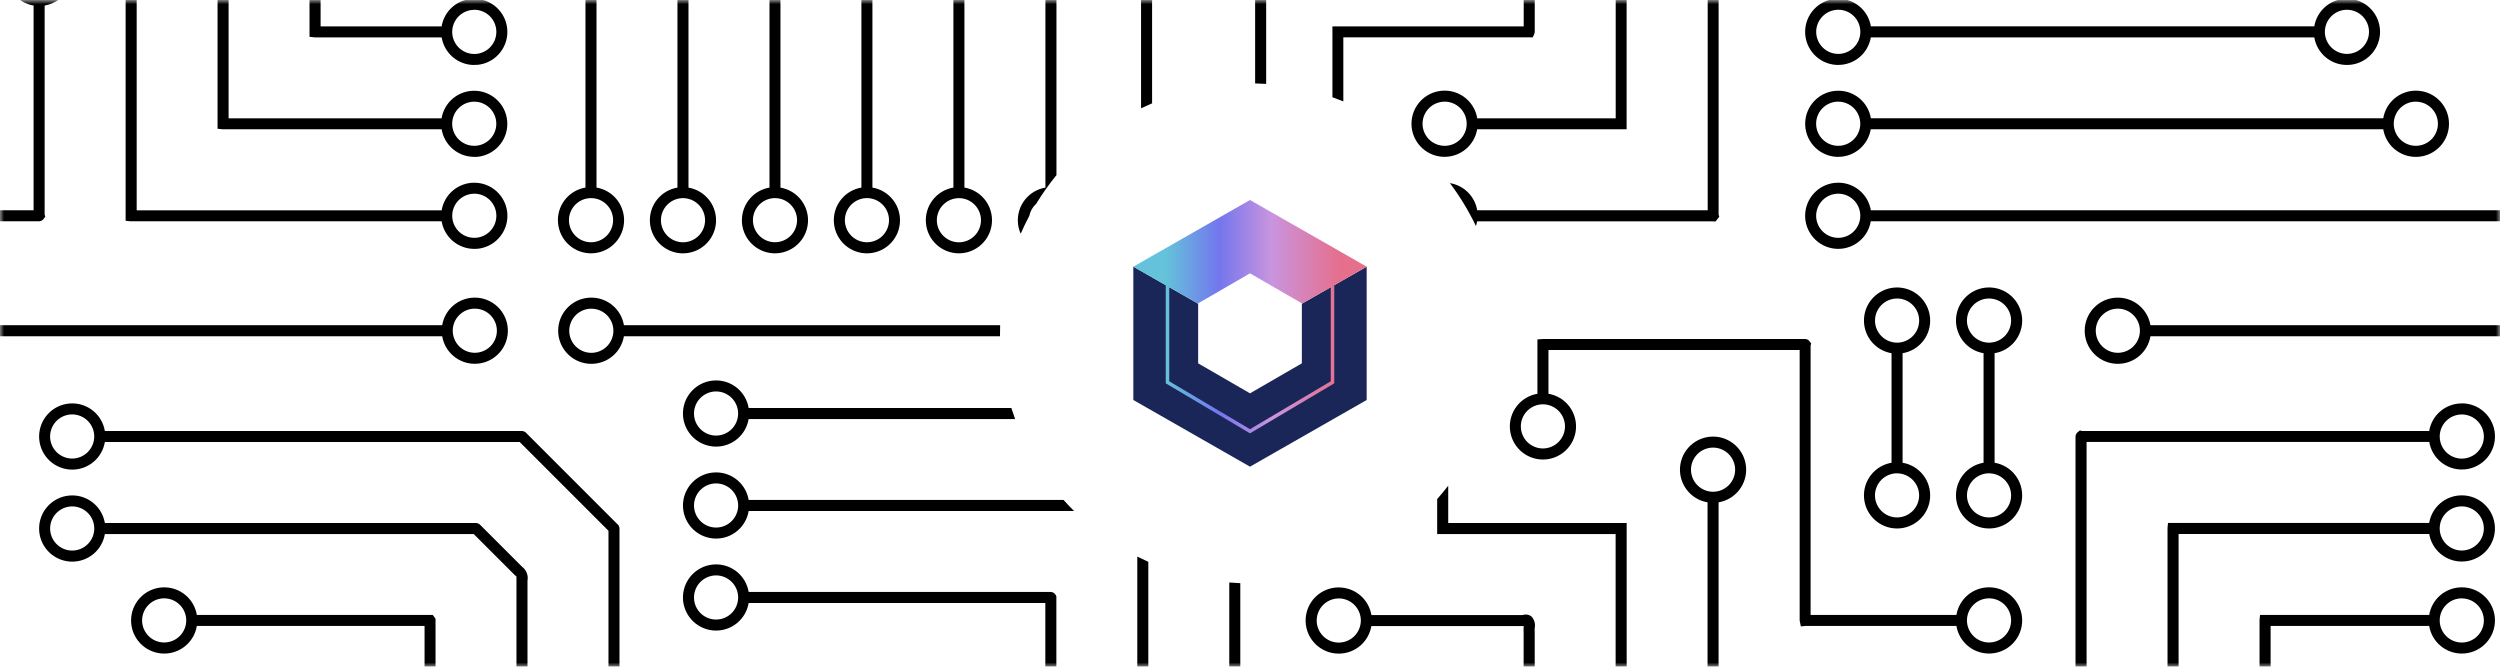 <svg width="300" height="80" viewBox="0 0 300 80" fill="none" xmlns="http://www.w3.org/2000/svg">
<g clip-path="url(#clip0_74_9)">
<mask id="mask0_74_9" style="mask-type:luminance" maskUnits="userSpaceOnUse" x="0" y="0" width="300" height="80">
<path d="M300 0H0V80H300V0Z" fill="white"/>
</mask>
<g mask="url(#mask0_74_9)">
<path d="M294.534 168H293.21V148.57C292.228 148.405 291.343 147.876 290.733 147.088C290.121 146.301 289.829 145.313 289.913 144.32C289.995 143.327 290.449 142.402 291.183 141.728C291.916 141.053 292.876 140.679 293.872 140.68C294.868 140.679 295.828 141.053 296.561 141.728C297.295 142.402 297.749 143.327 297.831 144.32C297.915 145.313 297.623 146.301 297.011 147.088C296.401 147.876 295.517 148.405 294.534 148.57V168ZM293.872 142.009C293.171 142.012 292.499 142.292 292.003 142.788C291.507 143.284 291.228 143.956 291.226 144.657C291.227 145.359 291.506 146.033 292.002 146.53C292.499 147.027 293.173 147.306 293.875 147.307C294.577 147.306 295.251 147.027 295.748 146.53C296.244 146.033 296.523 145.359 296.524 144.657C296.523 143.955 296.244 143.281 295.747 142.785C295.251 142.288 294.577 142.009 293.875 142.008L293.872 142.009ZM283.5 168H282.176V148.57C281.193 148.405 280.309 147.876 279.699 147.088C279.087 146.301 278.795 145.313 278.879 144.32C278.961 143.327 279.415 142.402 280.149 141.728C280.882 141.053 281.842 140.679 282.838 140.68C283.834 140.679 284.794 141.053 285.527 141.728C286.261 142.402 286.715 143.327 286.797 144.32C286.882 145.313 286.589 146.301 285.977 147.088C285.367 147.876 284.483 148.405 283.5 148.57V168ZM282.838 142.008C282.137 142.011 281.465 142.291 280.969 142.787C280.473 143.283 280.194 143.955 280.192 144.656C280.193 145.359 280.472 146.032 280.969 146.529C281.466 147.026 282.139 147.305 282.842 147.306C283.544 147.305 284.218 147.026 284.715 146.529C285.211 146.032 285.49 145.358 285.491 144.656C285.49 143.954 285.211 143.28 284.714 142.784C284.218 142.287 283.544 142.008 282.842 142.007L282.838 142.008ZM272.46 168H271.135V148.57C270.152 148.405 269.268 147.876 268.658 147.088C268.046 146.301 267.754 145.313 267.838 144.32C267.92 143.327 268.374 142.402 269.108 141.728C269.841 141.053 270.801 140.679 271.797 140.68C272.793 140.679 273.753 141.053 274.486 141.728C275.22 142.402 275.674 143.327 275.756 144.32C275.84 145.313 275.548 146.301 274.936 147.088C274.326 147.876 273.442 148.405 272.459 148.57V168H272.46ZM271.797 142.009C271.096 142.012 270.424 142.292 269.928 142.788C269.433 143.284 269.153 143.956 269.151 144.657C269.152 145.359 269.431 146.033 269.927 146.53C270.424 147.027 271.097 147.306 271.8 147.307C272.503 147.306 273.176 147.027 273.673 146.53C274.17 146.033 274.449 145.36 274.45 144.657C274.449 143.954 274.17 143.281 273.673 142.784C273.176 142.288 272.502 142.009 271.8 142.008L271.797 142.009ZM261.426 168H260.1V163.417H180.347C180.193 164.342 179.715 165.183 178.999 165.789C178.283 166.395 177.375 166.728 176.437 166.727C175.423 166.727 174.447 166.338 173.71 165.642C172.973 164.946 172.53 163.993 172.472 162.981C172.414 161.968 172.747 160.971 173.401 160.195C174.056 159.42 174.983 158.924 175.991 158.81C176.14 158.793 176.291 158.785 176.441 158.785C177.379 158.784 178.287 159.115 179.003 159.721C179.719 160.326 180.197 161.166 180.351 162.091H260.641L260.875 162.02L261.166 162.232C261.254 162.3 261.324 162.389 261.369 162.491C261.414 162.593 261.434 162.704 261.426 162.815V168ZM176.435 160.1C176.087 160.099 175.741 160.167 175.419 160.301C175.098 160.434 174.805 160.631 174.56 160.878C174.313 161.124 174.117 161.416 173.984 161.738C173.851 162.06 173.784 162.406 173.785 162.754C173.786 163.457 174.065 164.13 174.562 164.627C175.059 165.123 175.733 165.402 176.435 165.403C177.137 165.402 177.811 165.123 178.307 164.626C178.804 164.13 179.083 163.456 179.084 162.754C179.083 162.052 178.804 161.378 178.307 160.882C177.811 160.385 177.137 160.106 176.435 160.105V160.1ZM162.635 168H161.315V151.094L162.327 151.05H197.686C197.84 150.124 198.318 149.282 199.035 148.676C199.752 148.069 200.661 147.737 201.6 147.739C201.712 147.737 201.824 147.741 201.936 147.753C202.929 147.836 203.854 148.289 204.528 149.023C205.203 149.756 205.578 150.716 205.577 151.712C205.578 152.708 205.203 153.668 204.528 154.401C203.854 155.135 202.929 155.589 201.936 155.671C201.824 155.68 201.712 155.685 201.6 155.685C200.661 155.687 199.752 155.355 199.035 154.748C198.318 154.142 197.84 153.3 197.686 152.374H162.636L162.635 168ZM201.601 149.064C200.899 149.066 200.226 149.345 199.729 149.842C199.233 150.338 198.953 151.011 198.951 151.713C198.952 152.416 199.231 153.089 199.728 153.586C200.225 154.082 200.899 154.362 201.601 154.362C202.303 154.361 202.977 154.082 203.473 153.585C203.97 153.089 204.249 152.415 204.25 151.713C204.249 151.01 203.97 150.337 203.473 149.84C202.976 149.343 202.303 149.064 201.6 149.063L201.601 149.064ZM148.841 168H147.516V134.221C146.533 134.056 145.649 133.527 145.039 132.739C144.428 131.953 144.135 130.965 144.219 129.972C144.301 128.979 144.755 128.053 145.489 127.379C146.222 126.704 147.182 126.329 148.178 126.33C149.174 126.329 150.134 126.704 150.867 127.379C151.601 128.053 152.055 128.979 152.137 129.972C152.221 130.965 151.928 131.953 151.317 132.739C150.707 133.527 149.823 134.056 148.84 134.221L148.841 168ZM148.176 127.659C147.474 127.661 146.802 127.941 146.307 128.438C145.811 128.934 145.532 129.606 145.53 130.308C145.531 131.01 145.81 131.684 146.307 132.18C146.803 132.677 147.477 132.956 148.179 132.957C148.881 132.956 149.555 132.677 150.051 132.18C150.548 131.684 150.827 131.01 150.828 130.308C150.827 129.606 150.548 128.932 150.051 128.436C149.555 127.939 148.881 127.66 148.179 127.659H148.176ZM137.8 168H136.476V148.57C135.493 148.405 134.609 147.876 133.999 147.088C133.387 146.301 133.095 145.313 133.179 144.32C133.261 143.327 133.714 142.402 134.448 141.728C135.181 141.053 136.141 140.679 137.138 140.68C138.134 140.679 139.094 141.053 139.827 141.728C140.561 142.402 141.015 143.327 141.097 144.32C141.181 145.313 140.888 146.301 140.276 147.088C139.666 147.876 138.782 148.405 137.799 148.57L137.8 168ZM137.138 142.009C136.437 142.012 135.765 142.292 135.269 142.788C134.774 143.284 134.494 143.956 134.492 144.657C134.493 145.36 134.772 146.033 135.269 146.53C135.766 147.027 136.439 147.306 137.142 147.307C137.845 147.306 138.518 147.027 139.015 146.53C139.511 146.033 139.79 145.359 139.791 144.657C139.79 143.955 139.511 143.281 139.014 142.785C138.518 142.288 137.844 142.009 137.142 142.008L137.138 142.009ZM126.763 168H125.439V138.022C125.429 137.904 125.447 137.785 125.491 137.676C125.536 137.566 125.606 137.468 125.695 137.391L125.853 137.232L147.513 115.572V69.9C147.943 69.935 148.388 69.962 148.836 69.979V116.054L148.514 116.443L126.762 138.195V167.995L126.763 168ZM115.728 168H114.4V132.167L114.846 131.681L136.475 110.052V66.788C136.901 67.003 137.346 67.215 137.799 67.417V110.242C137.809 110.417 137.758 110.591 137.653 110.732L137.507 110.89L115.723 132.674L115.728 168ZM104.688 168H103.363V126.955C103.357 126.842 103.378 126.73 103.422 126.626C103.466 126.522 103.534 126.429 103.619 126.355L103.839 126.134L125.439 104.534V72.358H89.839C89.685 73.284 89.207 74.125 88.49 74.731C87.774 75.337 86.865 75.67 85.927 75.669C84.912 75.669 83.937 75.281 83.199 74.584C82.461 73.888 82.018 72.936 81.959 71.923C81.902 70.91 82.235 69.913 82.889 69.138C83.544 68.362 84.47 67.867 85.478 67.752C85.627 67.735 85.778 67.727 85.928 67.727C86.866 67.726 87.773 68.057 88.49 68.663C89.206 69.268 89.683 70.108 89.838 71.033H126.069C126.204 71.033 126.336 71.072 126.449 71.145C126.562 71.219 126.652 71.323 126.707 71.446L126.764 71.574V104.762C126.768 104.869 126.748 104.975 126.705 105.072C126.663 105.17 126.598 105.257 126.517 105.326L124.239 107.605L104.681 127.163L104.688 168ZM85.928 69.048C85.226 69.049 84.553 69.329 84.056 69.825C83.56 70.322 83.28 70.995 83.279 71.697C83.279 72.4 83.559 73.073 84.055 73.57C84.552 74.067 85.225 74.346 85.928 74.347C86.631 74.346 87.304 74.067 87.801 73.57C88.298 73.073 88.577 72.4 88.578 71.697C88.578 70.994 88.298 70.321 87.801 69.824C87.304 69.327 86.631 69.049 85.928 69.048ZM93.655 168H92.331V141.343H45.691C45.537 142.268 45.059 143.109 44.343 143.715C43.627 144.322 42.719 144.654 41.781 144.654C40.767 144.654 39.791 144.265 39.054 143.569C38.316 142.872 37.874 141.92 37.816 140.907C37.759 139.894 38.091 138.897 38.746 138.121C39.4 137.346 40.327 136.85 41.335 136.736C41.484 136.719 41.634 136.711 41.784 136.711C42.722 136.709 43.63 137.041 44.347 137.647C45.063 138.252 45.541 139.093 45.696 140.018H93.139L93.683 140.279L93.657 141.038V168H93.655ZM41.779 138.026C41.076 138.028 40.402 138.308 39.906 138.805C39.409 139.303 39.13 139.977 39.129 140.68C39.13 141.383 39.409 142.056 39.906 142.553C40.403 143.05 41.076 143.329 41.779 143.33C42.481 143.329 43.155 143.05 43.652 142.553C44.148 142.056 44.428 141.383 44.428 140.68C44.427 139.978 44.148 139.304 43.651 138.808C43.155 138.311 42.481 138.032 41.779 138.031V138.026ZM82.615 168H81.291V152.379H45.691C45.537 153.305 45.059 154.146 44.343 154.752C43.627 155.358 42.718 155.691 41.78 155.69C40.766 155.69 39.791 155.301 39.053 154.605C38.316 153.908 37.874 152.956 37.816 151.944C37.759 150.931 38.092 149.934 38.746 149.159C39.4 148.383 40.327 147.888 41.335 147.774C41.484 147.757 41.635 147.749 41.785 147.749C42.723 147.748 43.63 148.079 44.347 148.685C45.063 149.29 45.541 150.13 45.695 151.055H81.795L82.033 150.98L82.346 151.196C82.434 151.268 82.503 151.36 82.548 151.465C82.593 151.569 82.613 151.683 82.606 151.796V167.996L82.615 168ZM41.779 149.068C41.077 149.07 40.404 149.349 39.907 149.846C39.41 150.343 39.131 151.016 39.129 151.718C39.13 152.421 39.409 153.094 39.906 153.591C40.403 154.087 41.077 154.366 41.779 154.367C42.481 154.366 43.155 154.087 43.651 153.59C44.148 153.094 44.427 152.42 44.428 151.718C44.428 151.015 44.149 150.342 43.652 149.844C43.155 149.347 42.482 149.069 41.779 149.068ZM71.58 168H70.256V163.417H45.691C45.537 164.343 45.059 165.183 44.343 165.79C43.627 166.396 42.718 166.728 41.78 166.727V166.733C40.766 166.733 39.789 166.344 39.052 165.648C38.314 164.951 37.871 163.999 37.813 162.986C37.756 161.973 38.089 160.976 38.743 160.201C39.397 159.425 40.324 158.93 41.332 158.816C41.481 158.799 41.632 158.791 41.782 158.791C42.72 158.79 43.627 159.121 44.344 159.727C45.06 160.332 45.538 161.172 45.692 162.097H70.778L71.012 162.026L71.312 162.238C71.402 162.309 71.473 162.4 71.519 162.505C71.565 162.61 71.585 162.724 71.577 162.838V168H71.58ZM41.78 160.1C41.432 160.099 41.087 160.168 40.765 160.301C40.443 160.435 40.151 160.631 39.906 160.878C39.659 161.124 39.464 161.416 39.331 161.738C39.198 162.06 39.13 162.406 39.131 162.754C39.132 163.457 39.411 164.13 39.908 164.627C40.405 165.123 41.078 165.402 41.781 165.403C42.483 165.402 43.157 165.123 43.653 164.626C44.15 164.13 44.429 163.456 44.43 162.754C44.429 162.052 44.15 161.378 43.653 160.882C43.157 160.385 42.483 160.106 41.781 160.105V160.1H41.78ZM27.43 168H26.106V128.98H74.07C74.224 128.054 74.702 127.212 75.419 126.606C76.136 125.999 77.045 125.667 77.984 125.669C78.096 125.667 78.208 125.671 78.32 125.683C79.313 125.765 80.238 126.219 80.912 126.953C81.587 127.686 81.962 128.646 81.961 129.642C81.962 130.638 81.587 131.598 80.912 132.331C80.238 133.065 79.313 133.519 78.32 133.601C78.209 133.61 78.096 133.615 77.984 133.615C77.045 133.617 76.136 133.285 75.419 132.679C74.702 132.072 74.224 131.23 74.07 130.304H27.43V168ZM77.982 126.989C77.28 126.99 76.607 127.27 76.11 127.766C75.614 128.263 75.334 128.936 75.333 129.638C75.334 130.34 75.613 131.014 76.109 131.511C76.606 132.008 77.279 132.287 77.982 132.288C78.685 132.287 79.358 132.008 79.855 131.511C80.352 131.014 80.631 130.341 80.632 129.638C80.632 128.935 80.352 128.262 79.855 127.765C79.358 127.268 78.685 126.99 77.982 126.989ZM16.392 168H15.068V126.495C14.085 126.33 13.201 125.801 12.591 125.013C11.979 124.226 11.686 123.238 11.77 122.245C11.852 121.252 12.306 120.327 13.04 119.653C13.773 118.978 14.733 118.604 15.729 118.605C16.726 118.604 17.686 118.978 18.419 119.653C19.153 120.326 19.607 121.252 19.689 122.245C19.773 123.238 19.48 124.226 18.869 125.013C18.259 125.801 17.375 126.33 16.392 126.495V168ZM15.727 119.933C15.025 119.935 14.353 120.215 13.858 120.712C13.362 121.208 13.083 121.88 13.081 122.582C13.082 123.285 13.361 123.958 13.857 124.455C14.354 124.952 15.027 125.231 15.73 125.232C16.433 125.231 17.106 124.952 17.603 124.455C18.1 123.958 18.379 123.285 18.38 122.582C18.379 121.88 18.1 121.206 17.603 120.709C17.106 120.213 16.433 119.934 15.73 119.933H15.727ZM5.356 168H4.037V107.621C4.03 107.51 4.051 107.4 4.097 107.299C4.143 107.198 4.214 107.11 4.302 107.043L4.571 106.836L4.818 106.907H24.4C24.554 105.98 25.032 105.139 25.749 104.532C26.466 103.925 27.375 103.593 28.314 103.595C28.426 103.593 28.538 103.597 28.65 103.609C29.643 103.691 30.568 104.145 31.242 104.879C31.917 105.612 32.291 106.572 32.29 107.568C32.291 108.564 31.917 109.524 31.242 110.257C30.568 110.991 29.643 111.445 28.65 111.527C28.538 111.536 28.425 111.541 28.314 111.541C27.375 111.543 26.466 111.211 25.749 110.605C25.032 109.998 24.554 109.156 24.4 108.23H5.356V168ZM28.314 104.915C27.612 104.917 26.939 105.197 26.442 105.693C25.946 106.19 25.666 106.863 25.664 107.565C25.665 108.267 25.944 108.941 26.441 109.438C26.938 109.934 27.611 110.213 28.314 110.214C29.016 110.213 29.69 109.934 30.186 109.437C30.683 108.941 30.962 108.267 30.963 107.565C30.963 106.862 30.684 106.188 30.187 105.691C29.69 105.194 29.017 104.915 28.314 104.914V104.915ZM216.614 155.696H216.607C215.592 155.696 214.616 155.308 213.879 154.611C213.141 153.914 212.698 152.962 212.64 151.949C212.583 150.936 212.915 149.939 213.57 149.164C214.224 148.388 215.151 147.893 216.159 147.779C216.308 147.762 216.459 147.754 216.609 147.754C217.547 147.753 218.455 148.084 219.171 148.69C219.887 149.295 220.365 150.135 220.519 151.06H260.093V129.7C260.088 129.607 260.101 129.515 260.132 129.428C260.163 129.34 260.211 129.26 260.274 129.192L260.474 128.976H267.889C268.043 128.049 268.521 127.208 269.238 126.601C269.955 125.994 270.865 125.662 271.804 125.664C271.916 125.662 272.027 125.666 272.138 125.678C273.131 125.76 274.056 126.214 274.73 126.948C275.405 127.681 275.779 128.641 275.778 129.637C275.779 130.633 275.405 131.594 274.73 132.327C274.056 133.061 273.131 133.514 272.138 133.596C272.028 133.605 271.915 133.61 271.802 133.61C270.863 133.612 269.954 133.28 269.237 132.674C268.52 132.067 268.042 131.225 267.888 130.299H261.425V151.53C261.426 151.614 261.423 151.698 261.416 151.782L261.354 152.382H220.525C220.371 153.308 219.893 154.149 219.177 154.755C218.461 155.362 217.553 155.694 216.614 155.694V155.696ZM216.614 149.069C215.912 149.071 215.239 149.351 214.742 149.847C214.246 150.344 213.966 151.017 213.964 151.719C213.965 152.421 214.244 153.095 214.741 153.592C215.238 154.088 215.912 154.368 216.614 154.368C217.316 154.367 217.99 154.088 218.486 153.591C218.983 153.095 219.262 152.421 219.263 151.719C219.263 151.016 218.983 150.342 218.487 149.845C217.99 149.348 217.316 149.069 216.613 149.068L216.614 149.069ZM271.8 127C271.098 127.002 270.426 127.282 269.93 127.778C269.434 128.275 269.154 128.947 269.153 129.649C269.154 130.351 269.433 131.025 269.93 131.521C270.426 132.018 271.1 132.297 271.802 132.298C272.504 132.297 273.178 132.018 273.674 131.521C274.171 131.025 274.45 130.351 274.451 129.649C274.45 128.947 274.171 128.273 273.674 127.777C273.178 127.28 272.504 127.001 271.802 127H271.8ZM164.953 144.66C163.939 144.66 162.963 144.271 162.226 143.575C161.489 142.878 161.046 141.926 160.988 140.913C160.931 139.9 161.263 138.903 161.918 138.127C162.572 137.352 163.499 136.856 164.507 136.742C164.656 136.725 164.806 136.717 164.956 136.717C165.894 136.715 166.802 137.047 167.519 137.653C168.235 138.258 168.713 139.099 168.868 140.024H197.681C197.835 139.098 198.313 138.256 199.03 137.65C199.747 137.043 200.656 136.711 201.595 136.713C201.707 136.711 201.819 136.715 201.931 136.727C202.924 136.81 203.849 137.263 204.523 137.997C205.198 138.73 205.572 139.69 205.571 140.686C205.572 141.682 205.198 142.642 204.523 143.375C203.849 144.109 202.924 144.563 201.931 144.645C201.821 144.654 201.708 144.659 201.595 144.659C200.656 144.661 199.747 144.328 199.03 143.722C198.313 143.116 197.835 142.274 197.681 141.348H168.865C168.71 142.273 168.233 143.114 167.517 143.72C166.801 144.326 165.893 144.658 164.955 144.658L164.953 144.66ZM201.599 138.032C201.25 138.031 200.905 138.099 200.583 138.233C200.26 138.366 199.968 138.563 199.722 138.81C199.475 139.056 199.279 139.348 199.146 139.671C199.012 139.993 198.945 140.338 198.946 140.687C198.947 141.389 199.226 142.063 199.722 142.56C200.219 143.057 200.892 143.336 201.595 143.337C202.298 143.336 202.971 143.057 203.468 142.56C203.965 142.063 204.244 141.39 204.245 140.687C204.244 139.985 203.965 139.311 203.468 138.814C202.971 138.318 202.297 138.038 201.595 138.038L201.599 138.032ZM164.952 138.032C164.249 138.034 163.575 138.314 163.078 138.811C162.582 139.309 162.303 139.983 162.302 140.686C162.303 141.389 162.582 142.062 163.079 142.559C163.576 143.056 164.249 143.335 164.952 143.336C165.655 143.335 166.328 143.056 166.825 142.559C167.321 142.062 167.6 141.389 167.601 140.686C167.6 139.984 167.321 139.31 166.824 138.814C166.328 138.317 165.654 138.038 164.952 138.037V138.032ZM216.605 144.66C216.455 144.66 216.305 144.651 216.156 144.635C215.147 144.521 214.22 144.025 213.565 143.249C212.91 142.473 212.577 141.476 212.634 140.462C212.692 139.449 213.135 138.497 213.873 137.8C214.61 137.103 215.586 136.715 216.601 136.714H216.606C217.545 136.714 218.454 137.047 219.17 137.653C219.887 138.26 220.366 139.101 220.521 140.027H249.064V118.544L249.125 117.952H267.88C268.034 117.026 268.512 116.184 269.229 115.578C269.946 114.971 270.855 114.639 271.794 114.641C271.906 114.639 272.018 114.643 272.13 114.655C273.123 114.737 274.048 115.19 274.722 115.924C275.397 116.657 275.771 117.617 275.77 118.614C275.771 119.61 275.397 120.57 274.722 121.303C274.048 122.037 273.123 122.49 272.13 122.573C272.02 122.582 271.907 122.587 271.796 122.587C270.857 122.589 269.947 122.257 269.23 121.65C268.513 121.043 268.034 120.202 267.88 119.275H250.38V140.529L250.455 140.767L250.239 141.085C250.174 141.168 250.091 141.235 249.996 141.281C249.902 141.327 249.797 141.351 249.692 141.351H220.519C220.364 142.276 219.886 143.117 219.169 143.722C218.453 144.328 217.544 144.659 216.606 144.658L216.605 144.66ZM216.605 138.038C215.903 138.039 215.229 138.318 214.733 138.815C214.236 139.311 213.957 139.985 213.956 140.687C213.957 141.389 214.236 142.063 214.732 142.56C215.229 143.057 215.902 143.336 216.605 143.337C217.307 143.335 217.98 143.055 218.476 142.559C218.973 142.062 219.252 141.389 219.254 140.687C219.254 139.984 218.975 139.309 218.478 138.812C217.98 138.315 217.306 138.035 216.603 138.035L216.605 138.038ZM271.805 115.959C271.103 115.96 270.43 116.24 269.933 116.736C269.437 117.233 269.157 117.906 269.156 118.608C269.157 119.31 269.436 119.984 269.933 120.48C270.429 120.977 271.103 121.256 271.805 121.257C272.507 121.256 273.181 120.977 273.677 120.48C274.174 119.984 274.453 119.31 274.454 118.608C274.454 118.259 274.385 117.914 274.251 117.592C274.118 117.27 273.922 116.977 273.675 116.731C273.428 116.485 273.135 116.289 272.813 116.156C272.49 116.023 272.145 115.955 271.796 115.956L271.805 115.959ZM238.685 133.633C237.689 133.632 236.731 133.256 236 132.58C235.266 131.906 234.812 130.981 234.73 129.988C234.646 128.995 234.938 128.007 235.55 127.22C236.16 126.432 237.044 125.903 238.027 125.738V97.2H194.705L194.643 96.538L194.656 97.2H194.61C194.534 97.2 194.458 97.192 194.383 97.177L193.875 97.054V64.088H172.461V59.888C172.919 59.371 173.361 58.832 173.786 58.288V62.759H195.2V95.87H238.664C238.769 95.87 238.872 95.894 238.966 95.94C239.06 95.986 239.142 96.053 239.206 96.136L239.417 96.41L239.346 96.666V125.74C240.329 125.905 241.213 126.434 241.823 127.222C242.435 128.009 242.727 128.997 242.643 129.99C242.561 130.983 242.107 131.908 241.373 132.582C240.639 133.256 239.678 133.629 238.682 133.626L238.685 133.633ZM238.685 127.005C237.983 127.006 237.309 127.285 236.813 127.782C236.316 128.278 236.037 128.952 236.036 129.654C236.037 130.357 236.316 131.03 236.812 131.527C237.309 132.024 237.983 132.303 238.685 132.304C239.388 132.303 240.061 132.024 240.558 131.527C241.055 131.03 241.334 130.357 241.335 129.654C241.333 128.951 241.053 128.278 240.556 127.781C240.058 127.285 239.385 127.006 238.682 127.005H238.685ZM227.652 133.633C226.656 133.634 225.696 133.259 224.963 132.584C224.229 131.91 223.775 130.985 223.693 129.992C223.609 128.999 223.901 128.011 224.513 127.224C225.123 126.436 226.007 125.907 226.99 125.742V108.242H183.541C183.362 108.242 183.188 108.178 183.052 108.061L182.836 107.861V75.888C182.821 75.693 182.821 75.496 182.836 75.301C182.844 75.243 182.847 75.184 182.845 75.125H164.563C164.409 76.051 163.931 76.892 163.214 77.498C162.497 78.104 161.589 78.436 160.65 78.435C160.5 78.435 160.349 78.427 160.2 78.41C159.191 78.296 158.264 77.799 157.609 77.023C156.955 76.247 156.622 75.25 156.679 74.236C156.737 73.223 157.18 72.271 157.917 71.574C158.655 70.877 159.631 70.489 160.645 70.488L160.658 70.494C161.596 70.494 162.504 70.827 163.22 71.433C163.937 72.039 164.415 72.88 164.57 73.805H182.716C182.836 73.764 182.961 73.743 183.088 73.743C183.329 73.742 183.564 73.818 183.759 73.96C183.937 74.144 184.067 74.37 184.138 74.616C184.208 74.862 184.218 75.122 184.165 75.373C184.152 75.506 184.152 75.64 184.165 75.773V106.914H227.9L228.125 107.107L228.332 107.315L228.319 108.508V125.742C229.302 125.907 230.186 126.436 230.796 127.224C231.408 128.011 231.7 128.999 231.616 129.992C231.534 130.985 231.08 131.91 230.346 132.584C229.613 133.259 228.653 133.632 227.657 133.631L227.652 133.633ZM227.652 126.999C226.949 127 226.276 127.279 225.779 127.776C225.283 128.273 225.004 128.947 225.003 129.649C225.004 130.351 225.283 131.025 225.78 131.521C226.276 132.018 226.95 132.297 227.652 132.298C228.354 132.297 229.028 132.018 229.524 131.521C230.021 131.025 230.3 130.351 230.301 129.649C230.3 128.945 230.02 128.271 229.522 127.774C229.024 127.277 228.35 126.997 227.646 126.997L227.652 126.999ZM160.652 71.813C159.949 71.814 159.276 72.093 158.779 72.589C158.282 73.086 158.003 73.76 158.002 74.462C158.003 75.165 158.282 75.838 158.779 76.335C159.276 76.831 159.949 77.11 160.652 77.111C161.354 77.109 162.026 76.829 162.523 76.332C163.019 75.836 163.299 75.164 163.301 74.462C163.301 74.114 163.232 73.769 163.099 73.447C162.966 73.125 162.77 72.833 162.524 72.586C162.277 72.34 161.985 72.145 161.663 72.012C161.341 71.878 160.996 71.81 160.648 71.81L160.652 71.813ZM216.616 133.628C215.62 133.629 214.66 133.255 213.927 132.58C213.193 131.906 212.739 130.981 212.657 129.988C212.573 128.995 212.866 128.007 213.477 127.221C214.087 126.433 214.971 125.904 215.954 125.739V119.275H172.624C172.536 119.275 172.449 119.269 172.362 119.256L171.806 119.163V86.163H164.566C164.412 87.089 163.934 87.93 163.218 88.536C162.502 89.142 161.593 89.475 160.655 89.474C159.641 89.474 158.665 89.086 157.927 88.389C157.19 87.693 156.746 86.741 156.688 85.728C156.631 84.715 156.964 83.718 157.618 82.942C158.272 82.167 159.199 81.671 160.207 81.556C160.356 81.539 160.506 81.531 160.656 81.531C161.594 81.529 162.502 81.861 163.219 82.467C163.935 83.072 164.413 83.913 164.568 84.838H172.3C172.335 84.832 172.371 84.83 172.407 84.83C172.564 84.83 172.716 84.882 172.839 84.979C172.938 85.056 173.016 85.157 173.065 85.273C173.113 85.389 173.131 85.515 173.117 85.64V117.946H217.2L217.256 118.56C217.274 118.821 217.274 119.088 217.274 119.346V125.737C218.257 125.902 219.141 126.431 219.751 127.219C220.362 128.005 220.655 128.993 220.571 129.986C220.489 130.979 220.035 131.904 219.301 132.578C218.569 133.252 217.61 133.626 216.615 133.625L216.616 133.628ZM216.616 126.998C215.913 126.999 215.24 127.278 214.743 127.775C214.246 128.272 213.967 128.945 213.966 129.648C213.967 130.35 214.246 131.024 214.743 131.521C215.24 132.017 215.914 132.296 216.616 132.297C217.318 132.296 217.992 132.017 218.488 131.52C218.985 131.024 219.264 130.35 219.265 129.648C219.265 129.299 219.196 128.954 219.062 128.632C218.929 128.31 218.733 128.017 218.486 127.771C218.24 127.524 217.947 127.329 217.624 127.196C217.302 127.063 216.957 126.995 216.608 126.995L216.616 126.998ZM160.657 82.848C159.955 82.849 159.282 83.129 158.785 83.625C158.289 84.122 158.009 84.795 158.008 85.497C158.009 86.199 158.288 86.873 158.785 87.369C159.281 87.866 159.955 88.145 160.657 88.146C161.359 88.145 162.033 87.866 162.529 87.369C163.026 86.873 163.305 86.199 163.306 85.497C163.306 85.148 163.238 84.803 163.104 84.481C162.971 84.158 162.775 83.865 162.528 83.619C162.281 83.373 161.988 83.177 161.666 83.044C161.343 82.911 160.998 82.843 160.649 82.844L160.657 82.848ZM164.957 133.623C163.943 133.623 162.967 133.234 162.23 132.538C161.493 131.841 161.051 130.889 160.993 129.877C160.935 128.864 161.268 127.867 161.922 127.091C162.577 126.316 163.504 125.82 164.512 125.706C164.661 125.689 164.812 125.681 164.962 125.681C165.9 125.68 166.808 126.011 167.524 126.617C168.24 127.222 168.718 128.062 168.872 128.987H197.685C197.839 128.061 198.317 127.22 199.034 126.613C199.751 126.007 200.66 125.675 201.599 125.676C201.711 125.674 201.823 125.678 201.935 125.69C202.928 125.772 203.853 126.226 204.527 126.96C205.202 127.693 205.576 128.653 205.575 129.649C205.576 130.645 205.202 131.605 204.527 132.338C203.853 133.072 202.928 133.526 201.935 133.608C201.824 133.617 201.711 133.622 201.599 133.622C200.66 133.624 199.751 133.292 199.034 132.685C198.317 132.079 197.839 131.237 197.685 130.311H168.865C168.711 131.236 168.233 132.077 167.517 132.683C166.801 133.289 165.893 133.621 164.955 133.62L164.957 133.623ZM201.603 126.996C201.254 126.995 200.909 127.063 200.586 127.197C200.264 127.33 199.972 127.527 199.726 127.774C199.479 128.02 199.283 128.312 199.15 128.635C199.016 128.957 198.949 129.302 198.95 129.651C198.951 130.353 199.23 131.027 199.727 131.523C200.223 132.02 200.897 132.299 201.599 132.3C202.301 132.3 202.975 132.02 203.472 131.524C203.969 131.027 204.248 130.353 204.249 129.651C204.249 128.948 203.97 128.275 203.473 127.777C202.976 127.28 202.303 127.001 201.6 127L201.603 126.996ZM164.956 126.996C164.253 126.997 163.579 127.277 163.082 127.775C162.585 128.273 162.306 128.947 162.306 129.65C162.307 130.353 162.586 131.026 163.083 131.523C163.58 132.019 164.254 132.298 164.956 132.299C165.658 132.298 166.332 132.019 166.828 131.522C167.325 131.026 167.604 130.352 167.605 129.65C167.604 128.948 167.325 128.274 166.828 127.778C166.332 127.281 165.658 127.002 164.956 127.001V126.996ZM282.289 130.371L282.179 129.52L282.188 85.42L282.267 84.849H300V86.173H283.5V129H293.213V96.595L293.182 96.311L293.632 95.857L294.086 95.888H300V97.209H294.533V129.593C294.543 129.729 294.513 129.864 294.445 129.982L294.255 130.322H282.885L282.285 130.375L282.289 130.371ZM89.024 122.594C88.085 122.596 87.176 122.264 86.459 121.658C85.742 121.052 85.264 120.21 85.11 119.284H39.97L39.908 118.684C39.899 118.597 39.899 118.499 39.899 118.405V88.935H34.65C34.496 89.861 34.018 90.703 33.301 91.309C32.584 91.916 31.675 92.248 30.736 92.246C30.624 92.248 30.512 92.244 30.4 92.232C29.407 92.15 28.482 91.696 27.808 90.962C27.133 90.229 26.759 89.269 26.76 88.273C26.759 87.277 27.133 86.317 27.808 85.584C28.482 84.85 29.407 84.396 30.4 84.314C30.511 84.305 30.624 84.3 30.736 84.3C31.675 84.298 32.584 84.63 33.301 85.237C34.018 85.844 34.496 86.686 34.65 87.612H40.844L41.233 88.053L41.224 88.653V117.961H85.104C85.258 117.034 85.736 116.192 86.454 115.586C87.171 114.979 88.081 114.647 89.02 114.649C89.132 114.647 89.243 114.651 89.354 114.663C90.347 114.745 91.272 115.199 91.946 115.933C92.621 116.666 92.995 117.626 92.994 118.622C92.995 119.618 92.621 120.579 91.946 121.312C91.272 122.046 90.347 122.499 89.354 122.581C89.243 122.581 89.13 122.59 89.018 122.59L89.024 122.594ZM89.024 115.969C88.322 115.97 87.648 116.249 87.152 116.746C86.655 117.242 86.375 117.916 86.374 118.618C86.375 119.321 86.654 119.994 87.151 120.491C87.648 120.987 88.322 121.266 89.024 121.267C89.726 121.266 90.4 120.987 90.896 120.49C91.393 119.994 91.672 119.32 91.673 118.618C91.673 118.269 91.605 117.924 91.471 117.601C91.338 117.279 91.142 116.986 90.895 116.74C90.648 116.494 90.355 116.298 90.033 116.165C89.71 116.032 89.365 115.964 89.016 115.965L89.024 115.969ZM30.743 85.616C30.041 85.617 29.367 85.896 28.871 86.393C28.374 86.889 28.095 87.563 28.094 88.265C28.095 88.968 28.374 89.641 28.87 90.138C29.367 90.635 30.041 90.914 30.743 90.915C31.445 90.914 32.118 90.634 32.615 90.137C33.111 89.641 33.391 88.967 33.392 88.265C33.392 87.916 33.324 87.571 33.19 87.249C33.057 86.926 32.861 86.633 32.614 86.387C32.367 86.141 32.074 85.945 31.752 85.812C31.429 85.679 31.084 85.611 30.735 85.612L30.743 85.616ZM160.659 118.616C160.572 118.616 160.487 118.616 160.43 118.61C159.416 118.552 158.463 118.108 157.766 117.37C157.069 116.631 156.682 115.653 156.683 114.638C156.683 113.699 157.016 112.791 157.622 112.075C158.229 111.359 159.07 110.881 159.996 110.727V101.116C159.013 100.951 158.129 100.422 157.519 99.634C156.908 98.848 156.615 97.86 156.699 96.867C156.781 95.874 157.235 94.949 157.969 94.275C158.702 93.6 159.662 93.226 160.658 93.227C161.654 93.226 162.614 93.6 163.347 94.275C164.081 94.949 164.535 95.874 164.617 96.867C164.701 97.86 164.408 98.848 163.797 99.634C163.187 100.422 162.303 100.951 161.32 101.116V110.727C162.321 110.897 163.219 111.443 163.83 112.254C164.441 113.066 164.718 114.08 164.605 115.089C164.497 116.061 164.033 116.958 163.304 117.609C162.574 118.26 161.63 118.619 160.652 118.616H160.659ZM160.659 111.989C159.957 111.99 159.283 112.269 158.786 112.765C158.289 113.262 158.01 113.935 158.009 114.638C158.01 115.341 158.289 116.014 158.786 116.511C159.283 117.008 159.956 117.287 160.659 117.288C161.361 117.287 162.035 117.008 162.532 116.511C163.028 116.014 163.307 115.34 163.308 114.638C163.306 113.934 163.024 113.26 162.526 112.764C162.027 112.267 161.352 111.988 160.648 111.989H160.659ZM158 97.193C158.001 97.896 158.28 98.57 158.777 99.067C159.274 99.564 159.948 99.843 160.651 99.844C161.353 99.843 162.027 99.564 162.523 99.067C163.02 98.571 163.299 97.897 163.3 97.195C163.299 96.493 163.02 95.819 162.524 95.322C162.027 94.825 161.353 94.546 160.651 94.545C159.948 94.546 159.275 94.825 158.778 95.322C158.281 95.819 158.002 96.492 158.001 97.195L158 97.193ZM100.06 111.54L100.069 111.535C99.131 111.535 98.223 111.202 97.507 110.596C96.791 109.99 96.312 109.149 96.157 108.224H51.747L51.513 108.295L51.213 108.088C51.123 108.02 51.052 107.931 51.005 107.828C50.959 107.726 50.939 107.613 50.947 107.501V75.116H23.62C23.466 76.043 22.988 76.884 22.271 77.491C21.554 78.098 20.645 78.43 19.706 78.428C19.594 78.43 19.482 78.426 19.37 78.414C18.377 78.332 17.452 77.878 16.778 77.144C16.103 76.411 15.729 75.451 15.73 74.455C15.729 73.459 16.103 72.499 16.778 71.766C17.452 71.032 18.377 70.578 19.37 70.496C19.481 70.487 19.594 70.482 19.706 70.482C20.645 70.48 21.554 70.812 22.271 71.418C22.988 72.025 23.466 72.867 23.62 73.793H51.933L52.264 74.252V106.902H96.143C96.298 105.977 96.776 105.137 97.493 104.531C98.209 103.925 99.117 103.594 100.055 103.595C100.206 103.595 100.357 103.604 100.507 103.621C101.516 103.736 102.442 104.232 103.097 105.008C103.751 105.784 104.084 106.78 104.027 107.794C103.968 108.806 103.524 109.758 102.787 110.454C102.05 111.15 101.074 111.539 100.06 111.54ZM100.06 104.918C99.358 104.919 98.685 105.199 98.188 105.695C97.692 106.192 97.412 106.865 97.411 107.567C97.412 108.269 97.691 108.943 98.188 109.439C98.684 109.936 99.358 110.215 100.06 110.216C100.762 110.215 101.436 109.936 101.932 109.439C102.429 108.943 102.708 108.269 102.709 107.567C102.708 106.864 102.428 106.19 101.931 105.693C101.433 105.197 100.759 104.918 100.056 104.918H100.06ZM19.7 71.8C18.997 71.801 18.324 72.08 17.827 72.577C17.331 73.074 17.052 73.748 17.051 74.45C17.052 75.152 17.331 75.826 17.828 76.322C18.324 76.819 18.998 77.098 19.7 77.099C20.402 77.098 21.075 76.818 21.572 76.322C22.068 75.825 22.348 75.152 22.349 74.45C22.349 73.748 22.069 73.074 21.573 72.577C21.076 72.08 20.402 71.801 19.7 71.8ZM260.765 110.333C259.769 110.334 258.809 109.96 258.076 109.285C257.342 108.611 256.888 107.686 256.806 106.693C256.722 105.7 257.014 104.712 257.626 103.925C258.236 103.137 259.12 102.608 260.103 102.443V63.569C260.099 63.497 260.099 63.425 260.103 63.353L260.161 62.753H291.5C291.654 61.827 292.132 60.986 292.849 60.38C293.565 59.774 294.473 59.441 295.412 59.442H295.421C296.435 59.442 297.411 59.83 298.149 60.527C298.886 61.223 299.33 62.175 299.388 63.188C299.445 64.201 299.112 65.198 298.458 65.974C297.804 66.749 296.877 67.245 295.869 67.36C295.72 67.377 295.57 67.385 295.42 67.385C294.482 67.387 293.574 67.055 292.857 66.45C292.141 65.844 291.662 65.003 291.508 64.078H261.431V102.443C262.414 102.608 263.298 103.137 263.908 103.925C264.52 104.712 264.812 105.7 264.728 106.693C264.646 107.686 264.192 108.611 263.458 109.285C262.726 109.961 261.765 110.335 260.769 110.335L260.765 110.333ZM260.756 103.702C260.054 103.703 259.38 103.982 258.884 104.479C258.387 104.975 258.108 105.649 258.107 106.351C258.108 107.053 258.387 107.727 258.883 108.224C259.38 108.721 260.053 109 260.756 109.001C261.458 109 262.132 108.721 262.629 108.224C263.125 107.727 263.404 107.053 263.405 106.351C263.404 105.649 263.125 104.976 262.63 104.479C262.134 103.983 261.462 103.702 260.76 103.7L260.756 103.702ZM295.413 60.764C294.711 60.765 294.037 61.044 293.54 61.54C293.043 62.037 292.764 62.711 292.763 63.413C292.764 64.115 293.043 64.789 293.54 65.286C294.037 65.783 294.71 66.062 295.413 66.063C296.115 66.061 296.788 65.781 297.284 65.285C297.781 64.788 298.06 64.115 298.062 63.413C298.061 62.712 297.782 62.039 297.286 61.544C296.79 61.047 296.118 60.768 295.417 60.766L295.413 60.764ZM271.807 110.33C270.811 110.331 269.851 109.956 269.118 109.281C268.384 108.607 267.93 107.681 267.848 106.688C267.764 105.695 268.056 104.707 268.668 103.921C269.278 103.133 270.162 102.604 271.145 102.439V74.391L271.203 73.791H291.503C291.657 72.865 292.135 72.023 292.852 71.417C293.569 70.811 294.478 70.479 295.417 70.48C295.529 70.478 295.641 70.482 295.753 70.494C296.746 70.576 297.672 71.03 298.346 71.764C299.021 72.497 299.396 73.457 299.395 74.453C299.396 75.449 299.021 76.409 298.346 77.142C297.672 77.876 296.746 78.33 295.753 78.412C295.643 78.421 295.53 78.426 295.417 78.426C294.478 78.428 293.569 78.096 292.852 77.489C292.135 76.883 291.657 76.041 291.503 75.115L291.517 75.11H272.473V102.439C273.456 102.604 274.34 103.133 274.95 103.921C275.562 104.707 275.854 105.695 275.77 106.688C275.688 107.681 275.234 108.607 274.5 109.281C273.768 109.957 272.808 110.332 271.811 110.332L271.807 110.33ZM271.794 103.702C271.092 103.703 270.418 103.982 269.922 104.479C269.425 104.975 269.146 105.649 269.145 106.351C269.145 106.699 269.214 107.044 269.348 107.366C269.482 107.687 269.677 107.979 269.924 108.225C270.17 108.471 270.463 108.666 270.785 108.799C271.107 108.932 271.452 109 271.8 109C272.503 108.999 273.176 108.72 273.673 108.223C274.17 107.726 274.449 107.053 274.45 106.35C274.448 105.648 274.169 104.975 273.672 104.478C273.175 103.981 272.502 103.702 271.8 103.7L271.794 103.702ZM295.414 71.802C295.066 71.801 294.721 71.87 294.399 72.003C294.077 72.137 293.785 72.333 293.54 72.58C293.293 72.826 293.098 73.118 292.964 73.44C292.831 73.762 292.764 74.108 292.765 74.456C292.766 75.158 293.045 75.832 293.542 76.328C294.038 76.825 294.712 77.104 295.414 77.105C296.116 77.104 296.79 76.825 297.286 76.328C297.783 75.832 298.062 75.158 298.063 74.456C298.062 73.754 297.783 73.08 297.286 72.584C296.79 72.087 296.116 71.808 295.414 71.807V71.802ZM249.724 110.324C248.728 110.325 247.768 109.95 247.035 109.275C246.301 108.601 245.847 107.676 245.765 106.683C245.681 105.69 245.973 104.702 246.585 103.915C247.195 103.127 248.079 102.598 249.062 102.433V52.433C249.057 52.324 249.078 52.215 249.123 52.116C249.169 52.017 249.237 51.929 249.323 51.862L249.591 51.65L249.843 51.721H291.5C291.654 50.795 292.132 49.954 292.848 49.348C293.564 48.742 294.473 48.409 295.411 48.41L295.424 48.4C296.438 48.4 297.414 48.788 298.152 49.484C298.889 50.181 299.333 51.132 299.391 52.145C299.449 53.158 299.116 54.155 298.461 54.931C297.807 55.706 296.88 56.202 295.872 56.316C295.723 56.333 295.572 56.341 295.422 56.341C294.484 56.343 293.576 56.011 292.86 55.406C292.144 54.8 291.666 53.96 291.512 53.035H250.39V102.435C251.373 102.6 252.257 103.129 252.867 103.917C253.479 104.704 253.771 105.692 253.687 106.685C253.605 107.678 253.151 108.603 252.417 109.277C251.684 109.951 250.724 110.324 249.728 110.322L249.724 110.324ZM249.715 103.704C249.013 103.705 248.339 103.984 247.843 104.481C247.346 104.977 247.067 105.651 247.066 106.353C247.067 107.055 247.346 107.729 247.843 108.225C248.339 108.722 249.013 109.001 249.715 109.002C250.063 109.003 250.408 108.935 250.73 108.802C251.051 108.669 251.343 108.473 251.589 108.226C251.836 107.98 252.031 107.689 252.164 107.367C252.297 107.046 252.365 106.701 252.364 106.353C252.366 106.006 252.298 105.662 252.166 105.341C252.033 105.02 251.838 104.728 251.592 104.483C251.347 104.235 251.055 104.039 250.733 103.905C250.411 103.772 250.066 103.703 249.717 103.704H249.715ZM295.415 49.735C294.712 49.736 294.039 50.015 293.542 50.512C293.046 51.009 292.767 51.682 292.766 52.385C292.767 53.087 293.046 53.761 293.543 54.257C294.039 54.754 294.713 55.033 295.415 55.034C296.117 55.033 296.791 54.754 297.287 54.257C297.784 53.76 298.064 53.087 298.065 52.385C298.064 51.683 297.786 51.01 297.29 50.513C296.794 50.016 296.121 49.736 295.419 49.734L295.415 49.735ZM113.855 100.508C112.916 100.51 112.007 100.178 111.29 99.572C110.574 98.965 110.095 98.124 109.941 97.198H62.7L62.409 97.233L61.932 96.747L61.976 96.376V70.137C61.967 69.968 61.967 69.798 61.976 69.629C61.994 69.201 61.976 69.147 61.91 69.112L61.831 69.068L56.847 64.085H12.583C12.429 65.011 11.951 65.853 11.234 66.459C10.517 67.066 9.608 67.398 8.669 67.396C8.557 67.398 8.445 67.394 8.333 67.382C7.34 67.299 6.415 66.846 5.741 66.112C5.066 65.379 4.692 64.419 4.693 63.423C4.692 62.427 5.066 61.467 5.741 60.734C6.415 60 7.34 59.546 8.333 59.464C8.445 59.455 8.558 59.45 8.669 59.45C9.608 59.448 10.517 59.781 11.234 60.387C11.951 60.994 12.429 61.836 12.583 62.762H57.164L57.217 62.771C57.385 62.799 57.538 62.885 57.65 63.014L59.924 65.287L62.648 68.011C62.903 68.202 63.098 68.46 63.214 68.756C63.329 69.053 63.358 69.376 63.299 69.688C63.288 69.808 63.288 69.93 63.299 70.05V95.875H109.939C110.093 94.949 110.571 94.107 111.288 93.501C112.005 92.894 112.914 92.562 113.853 92.563C113.965 92.561 114.077 92.565 114.189 92.577C115.182 92.659 116.107 93.113 116.781 93.847C117.456 94.58 117.83 95.54 117.829 96.536C117.83 97.532 117.456 98.492 116.781 99.225C116.107 99.959 115.182 100.413 114.189 100.495C114.077 100.5 113.964 100.507 113.854 100.507L113.855 100.508ZM113.855 93.881C113.153 93.883 112.48 94.162 111.983 94.659C111.486 95.156 111.207 95.829 111.205 96.531C111.206 97.234 111.485 97.907 111.982 98.404C112.479 98.9 113.152 99.18 113.855 99.18C114.557 99.179 115.231 98.9 115.727 98.403C116.224 97.907 116.503 97.233 116.504 96.531C116.504 95.83 116.225 95.157 115.73 94.661C115.235 94.164 114.564 93.884 113.863 93.881H113.855ZM8.664 60.769C7.961 60.77 7.288 61.049 6.791 61.546C6.294 62.043 6.015 62.716 6.014 63.419C6.015 64.121 6.294 64.795 6.791 65.292C7.288 65.788 7.962 66.067 8.664 66.068C9.366 66.067 10.039 65.787 10.536 65.291C11.032 64.794 11.312 64.121 11.313 63.419C11.312 62.718 11.034 62.045 10.539 61.549C10.044 61.052 9.373 60.772 8.672 60.769H8.664ZM17.271 100.495C16.333 100.497 15.425 100.165 14.709 99.559C13.993 98.954 13.515 98.113 13.361 97.188H0V95.867H13.364C13.518 94.941 13.996 94.1 14.712 93.494C15.428 92.888 16.337 92.555 17.275 92.556C18.289 92.557 19.265 92.945 20.002 93.641C20.739 94.338 21.182 95.29 21.24 96.302C21.297 97.315 20.964 98.312 20.309 99.087C19.655 99.863 18.728 100.358 17.72 100.472C17.572 100.488 17.423 100.496 17.274 100.495H17.271ZM17.271 93.88C16.569 93.881 15.895 94.16 15.398 94.657C14.902 95.154 14.623 95.828 14.622 96.53C14.623 97.232 14.902 97.906 15.399 98.402C15.895 98.899 16.569 99.178 17.271 99.179H17.283C17.629 99.18 17.972 99.112 18.292 98.979C18.611 98.846 18.901 98.651 19.145 98.405C19.392 98.159 19.587 97.867 19.72 97.545C19.853 97.223 19.921 96.878 19.92 96.53C19.919 95.829 19.641 95.157 19.147 94.661C18.652 94.164 17.982 93.884 17.281 93.88H17.271ZM238.679 89.471C237.74 89.473 236.831 89.141 236.114 88.534C235.398 87.928 234.919 87.087 234.765 86.161H205.5L204.905 86.099V60.28C203.922 60.115 203.038 59.586 202.428 58.798C201.817 58.011 201.524 57.024 201.608 56.031C201.69 55.038 202.144 54.112 202.878 53.439C203.611 52.764 204.571 52.39 205.567 52.391C206.563 52.39 207.523 52.764 208.256 53.439C208.99 54.113 209.443 55.038 209.526 56.031C209.61 57.024 209.317 58.011 208.706 58.798C208.096 59.586 207.212 60.115 206.229 60.28V84.846H234.77C234.924 83.92 235.402 83.079 236.119 82.472C236.836 81.866 237.745 81.534 238.684 81.535C238.796 81.533 238.908 81.537 239.02 81.549C240.013 81.631 240.938 82.085 241.612 82.819C242.287 83.552 242.661 84.512 242.66 85.508C242.661 86.504 242.287 87.464 241.612 88.197C240.938 88.931 240.013 89.385 239.02 89.467C238.908 89.467 238.8 89.467 238.684 89.467L238.679 89.471ZM238.679 82.849C238.331 82.848 237.986 82.916 237.664 83.05C237.342 83.183 237.05 83.379 236.805 83.626C236.558 83.872 236.363 84.164 236.23 84.485C236.097 84.807 236.029 85.152 236.03 85.5C236.031 86.203 236.31 86.876 236.806 87.373C237.303 87.87 237.977 88.149 238.679 88.15C239.382 88.149 240.055 87.87 240.552 87.373C241.049 86.876 241.328 86.203 241.329 85.5C241.328 84.797 241.049 84.124 240.552 83.627C240.055 83.131 239.382 82.852 238.679 82.851V82.849ZM205.567 53.712C204.865 53.713 204.192 53.992 203.695 54.488C203.199 54.985 202.919 55.658 202.918 56.36C202.919 57.062 203.198 57.736 203.695 58.233C204.191 58.73 204.865 59.01 205.567 59.011C206.27 59.011 206.943 58.731 207.44 58.235C207.937 57.738 208.216 57.065 208.217 56.362C208.216 55.662 207.938 54.99 207.444 54.493C206.95 53.997 206.279 53.716 205.579 53.712H205.567ZM113.846 89.465C112.907 89.467 111.998 89.135 111.281 88.529C110.564 87.923 110.086 87.081 109.932 86.155H73.632L73.517 86.133L73.017 86.01V63.692L62.368 53.043H12.583C12.429 53.969 11.951 54.811 11.234 55.417C10.517 56.024 9.608 56.356 8.669 56.354C8.557 56.356 8.445 56.352 8.333 56.34C7.34 56.258 6.415 55.804 5.741 55.07C5.066 54.337 4.692 53.377 4.693 52.381C4.692 51.385 5.066 50.425 5.741 49.692C6.415 48.958 7.34 48.504 8.333 48.422C8.445 48.413 8.558 48.408 8.669 48.408C9.608 48.406 10.517 48.739 11.234 49.345C11.951 49.952 12.429 50.794 12.583 51.72H62.516C62.544 51.718 62.573 51.718 62.601 51.72C62.715 51.72 62.827 51.745 62.929 51.794C63.031 51.843 63.121 51.914 63.192 52.003L63.231 52.043L74.237 63.049L74.286 63.173C74.323 63.273 74.341 63.38 74.339 63.487V84.838H109.939C110.093 83.911 110.571 83.07 111.288 82.463C112.005 81.856 112.915 81.524 113.854 81.526C113.966 81.524 114.077 81.528 114.188 81.54C115.181 81.623 116.106 82.076 116.78 82.81C117.455 83.543 117.829 84.503 117.828 85.499C117.829 86.495 117.455 87.455 116.78 88.188C116.106 88.922 115.181 89.376 114.188 89.458C114.078 89.458 113.965 89.465 113.853 89.465H113.846ZM113.851 82.844C113.149 82.845 112.475 83.124 111.979 83.621C111.482 84.118 111.202 84.791 111.201 85.493C111.202 86.196 111.481 86.869 111.978 87.366C112.475 87.863 113.148 88.142 113.851 88.143C114.554 88.142 115.227 87.863 115.724 87.366C116.22 86.869 116.499 86.195 116.5 85.493C116.499 84.793 116.221 84.121 115.727 83.625C115.233 83.129 114.563 82.848 113.863 82.844H113.851ZM8.66 49.729C7.958 49.73 7.284 50.009 6.787 50.505C6.29 51.002 6.011 51.676 6.01 52.378C6.011 53.081 6.29 53.754 6.787 54.251C7.284 54.747 7.958 55.026 8.66 55.027C9.362 55.026 10.035 54.746 10.532 54.25C11.028 53.753 11.308 53.08 11.309 52.378C11.308 51.678 11.03 51.006 10.537 50.51C10.043 50.014 9.372 49.733 8.672 49.729H8.66ZM6.234 89.465C5.295 89.467 4.386 89.135 3.669 88.529C2.952 87.922 2.474 87.081 2.32 86.155H0V84.83H2.327C2.481 83.904 2.959 83.062 3.676 82.456C4.393 81.85 5.302 81.517 6.241 81.519C6.353 81.517 6.465 81.521 6.577 81.533C7.57 81.615 8.495 82.069 9.169 82.803C9.844 83.536 10.218 84.496 10.217 85.492C10.218 86.488 9.844 87.448 9.169 88.181C8.495 88.915 7.57 89.369 6.577 89.451C6.465 89.461 6.353 89.465 6.241 89.465H6.234ZM6.234 82.839C5.532 82.84 4.859 83.12 4.362 83.616C3.866 84.113 3.586 84.786 3.585 85.488C3.586 86.19 3.865 86.864 4.362 87.36C4.858 87.857 5.532 88.136 6.234 88.137C6.936 88.136 7.61 87.857 8.106 87.36C8.603 86.864 8.882 86.19 8.883 85.488C8.882 84.787 8.604 84.116 8.11 83.619C7.615 83.123 6.945 82.842 6.244 82.839H6.234ZM238.684 78.424C237.745 78.426 236.836 78.094 236.119 77.487C235.402 76.881 234.924 76.039 234.77 75.113H216.67L216.1 75.166L215.959 74.446V42H185.815V47.253C186.798 47.418 187.682 47.947 188.292 48.735C188.904 49.522 189.196 50.51 189.112 51.503C189.03 52.496 188.576 53.421 187.842 54.095C187.109 54.77 186.149 55.144 185.153 55.143C184.157 55.144 183.197 54.77 182.464 54.095C181.73 53.422 181.276 52.496 181.194 51.503C181.11 50.51 181.402 49.522 182.014 48.735C182.624 47.947 183.508 47.418 184.491 47.253V40.728L185.191 40.679H216.6C216.703 40.679 216.804 40.702 216.896 40.747C216.989 40.793 217.069 40.858 217.132 40.94L217.343 41.214L217.272 41.466V73.789H234.772C234.926 72.863 235.404 72.021 236.121 71.415C236.838 70.808 237.747 70.476 238.686 70.478C238.798 70.476 238.91 70.48 239.022 70.492C240.015 70.574 240.94 71.028 241.614 71.762C242.289 72.495 242.663 73.455 242.662 74.451C242.663 75.447 242.289 76.407 241.614 77.14C240.94 77.874 240.015 78.328 239.022 78.41C238.912 78.42 238.8 78.425 238.689 78.425L238.684 78.424ZM238.684 71.801C237.982 71.802 237.309 72.082 236.812 72.579C236.315 73.075 236.036 73.749 236.035 74.451C236.036 75.153 236.315 75.827 236.812 76.323C237.308 76.82 237.982 77.099 238.684 77.1C239.387 77.099 240.06 76.82 240.557 76.324C241.054 75.827 241.333 75.153 241.334 74.451C241.333 73.749 241.055 73.077 240.56 72.58C240.064 72.083 239.393 71.803 238.691 71.8L238.684 71.801ZM185.15 48.517C184.448 48.518 183.774 48.797 183.278 49.294C182.781 49.79 182.502 50.464 182.501 51.166C182.502 51.868 182.781 52.542 183.277 53.039C183.774 53.536 184.448 53.815 185.15 53.816C185.853 53.815 186.526 53.536 187.023 53.039C187.519 52.542 187.798 51.868 187.799 51.166C187.797 50.465 187.519 49.794 187.024 49.297C186.529 48.801 185.858 48.521 185.157 48.518L185.15 48.517ZM85.929 64.63C84.914 64.63 83.938 64.241 83.201 63.545C82.463 62.848 82.019 61.896 81.961 60.883C81.904 59.87 82.237 58.874 82.891 58.098C83.546 57.323 84.472 56.827 85.48 56.713C85.629 56.696 85.78 56.688 85.93 56.688C86.868 56.687 87.775 57.018 88.492 57.623C89.208 58.229 89.686 59.069 89.84 59.994H127.628C128.028 60.446 128.456 60.894 128.891 61.322H89.84C89.686 62.247 89.208 63.087 88.492 63.693C87.776 64.299 86.869 64.631 85.931 64.631L85.929 64.63ZM85.929 58.009C85.227 58.01 84.554 58.29 84.057 58.786C83.561 59.283 83.281 59.956 83.28 60.658C83.281 61.36 83.56 62.034 84.057 62.53C84.553 63.027 85.227 63.306 85.929 63.307C86.632 63.306 87.305 63.027 87.802 62.531C88.299 62.034 88.578 61.36 88.579 60.658C88.578 59.956 88.299 59.283 87.803 58.787C87.307 58.29 86.635 58.011 85.933 58.009H85.929ZM238.686 63.418C237.691 63.418 236.732 63.044 236 62.37C235.266 61.696 234.812 60.771 234.73 59.778C234.646 58.785 234.938 57.797 235.55 57.01C236.16 56.222 237.044 55.693 238.027 55.528V42.385C237.026 42.215 236.128 41.669 235.517 40.858C234.906 40.046 234.629 39.032 234.742 38.023C234.85 37.053 235.313 36.156 236.04 35.505C236.768 34.854 237.711 34.495 238.687 34.495C238.762 34.495 238.839 34.495 238.915 34.501C239.929 34.559 240.882 35.003 241.579 35.742C242.276 36.48 242.664 37.458 242.663 38.473C242.663 39.411 242.33 40.32 241.724 41.036C241.117 41.752 240.277 42.23 239.351 42.385V55.528C240.334 55.693 241.218 56.222 241.828 57.01C242.439 57.797 242.732 58.785 242.648 59.778C242.566 60.771 242.112 61.696 241.378 62.37C240.644 63.046 239.684 63.42 238.686 63.418ZM238.686 56.795C237.983 56.796 237.31 57.075 236.813 57.571C236.316 58.068 236.037 58.742 236.036 59.444C236.037 60.147 236.316 60.82 236.813 61.317C237.31 61.813 237.983 62.093 238.686 62.093C239.388 62.092 240.062 61.813 240.558 61.316C241.055 60.82 241.334 60.146 241.335 59.444C241.331 58.745 241.051 58.075 240.556 57.58C240.062 57.085 239.393 56.805 238.693 56.8L238.686 56.795ZM236.033 38.473C236.035 39.174 236.315 39.846 236.81 40.342C237.306 40.838 237.978 41.118 238.679 41.12C239.381 41.12 240.055 40.841 240.552 40.344C241.049 39.848 241.33 39.175 241.332 38.473C241.333 38.125 241.265 37.78 241.132 37.458C240.999 37.137 240.804 36.845 240.557 36.599C240.312 36.352 240.02 36.156 239.698 36.023C239.376 35.889 239.031 35.821 238.683 35.822C238.335 35.821 237.99 35.889 237.668 36.023C237.346 36.156 237.054 36.352 236.809 36.599C236.562 36.845 236.367 37.137 236.234 37.458C236.101 37.78 236.032 38.125 236.033 38.473ZM227.646 63.418C226.65 63.419 225.69 63.045 224.957 62.37C224.223 61.696 223.77 60.771 223.688 59.778C223.604 58.785 223.897 57.797 224.508 57.011C225.118 56.224 226.002 55.694 226.984 55.529V42.386C225.983 42.216 225.085 41.669 224.474 40.858C223.863 40.047 223.586 39.033 223.699 38.024C223.808 37.054 224.27 36.157 224.998 35.507C225.726 34.856 226.669 34.496 227.645 34.496C227.721 34.496 227.797 34.496 227.874 34.502C228.888 34.56 229.841 35.004 230.538 35.742C231.235 36.481 231.622 37.459 231.621 38.474C231.621 39.412 231.289 40.32 230.683 41.037C230.077 41.753 229.236 42.231 228.311 42.386V55.529C229.293 55.695 230.177 56.224 230.787 57.011C231.398 57.797 231.691 58.785 231.607 59.778C231.525 60.771 231.071 61.696 230.337 62.37C229.605 63.044 228.647 63.418 227.653 63.418H227.646ZM227.646 56.795C226.944 56.796 226.27 57.075 225.774 57.572C225.277 58.068 224.998 58.742 224.997 59.444C224.998 60.146 225.277 60.82 225.774 61.316C226.27 61.813 226.944 62.092 227.646 62.093C228.348 62.093 229.022 61.813 229.519 61.317C230.016 60.82 230.295 60.147 230.296 59.444C230.291 58.745 230.012 58.076 229.518 57.581C229.024 57.086 228.355 56.806 227.656 56.8L227.646 56.795ZM225 38.472C225.002 39.173 225.282 39.845 225.778 40.341C226.274 40.837 226.946 41.117 227.647 41.12C228.349 41.12 229.023 40.841 229.52 40.344C230.017 39.848 230.297 39.175 230.299 38.473C230.3 38.125 230.232 37.78 230.099 37.458C229.966 37.137 229.771 36.845 229.524 36.599C229.279 36.352 228.987 36.156 228.665 36.023C228.344 35.889 227.999 35.821 227.651 35.822C227.303 35.821 226.958 35.889 226.636 36.023C226.314 36.156 226.022 36.352 225.777 36.599C225.53 36.845 225.335 37.137 225.202 37.459C225.069 37.78 225.002 38.125 225.003 38.473L225 38.472ZM85.927 53.594C84.912 53.594 83.936 53.205 83.199 52.509C82.461 51.812 82.017 50.86 81.959 49.847C81.902 48.834 82.235 47.837 82.889 47.062C83.544 46.286 84.47 45.791 85.478 45.676C85.627 45.659 85.778 45.651 85.928 45.651C86.866 45.65 87.774 45.981 88.49 46.587C89.206 47.193 89.684 48.033 89.838 48.958H121.362C121.5 49.398 121.651 49.845 121.812 50.286H89.837C89.682 51.211 89.204 52.051 88.488 52.657C87.772 53.263 86.865 53.595 85.927 53.594ZM85.927 46.972C85.225 46.974 84.552 47.254 84.055 47.75C83.559 48.247 83.28 48.92 83.278 49.622C83.279 50.324 83.558 50.998 84.055 51.494C84.551 51.991 85.225 52.27 85.927 52.271C86.629 52.27 87.303 51.991 87.799 51.494C88.296 50.998 88.575 50.324 88.576 49.622C88.576 48.919 88.296 48.245 87.799 47.748C87.302 47.252 86.628 46.972 85.925 46.972H85.927ZM254.14 43.66C254.028 43.662 253.916 43.658 253.804 43.646C252.811 43.563 251.886 43.11 251.212 42.376C250.537 41.643 250.163 40.683 250.164 39.687C250.163 38.692 250.536 37.733 251.21 37C251.884 36.266 252.809 35.812 253.802 35.73C253.915 35.721 254.028 35.716 254.138 35.716C255.077 35.714 255.986 36.046 256.703 36.653C257.42 37.259 257.898 38.101 258.052 39.027H300V40.351H258.052C257.898 41.277 257.419 42.118 256.703 42.724C255.986 43.33 255.077 43.662 254.138 43.66H254.14ZM254.14 37.039C253.438 37.04 252.764 37.319 252.268 37.816C251.771 38.312 251.492 38.986 251.491 39.688C251.492 40.39 251.771 41.064 252.268 41.56C252.764 42.057 253.438 42.336 254.14 42.337C254.842 42.336 255.515 42.056 256.012 41.559C256.508 41.063 256.788 40.39 256.79 39.688C256.789 38.985 256.51 38.311 256.013 37.814C255.515 37.317 254.841 37.038 254.138 37.038L254.14 37.039ZM70.958 43.66C70.846 43.662 70.734 43.658 70.622 43.646C69.629 43.564 68.703 43.11 68.029 42.376C67.354 41.643 66.979 40.683 66.98 39.687C66.979 38.691 67.354 37.731 68.029 36.998C68.703 36.264 69.629 35.81 70.622 35.728C70.735 35.719 70.848 35.714 70.958 35.714C71.897 35.712 72.806 36.044 73.523 36.651C74.24 37.257 74.717 38.099 74.871 39.025H120.018C120.008 39.338 120.002 39.666 120.002 40.001V40.349H74.869C74.715 41.275 74.237 42.117 73.52 42.723C72.803 43.33 71.894 43.662 70.955 43.66H70.958ZM70.958 37.042C70.256 37.043 69.582 37.322 69.086 37.819C68.589 38.315 68.31 38.989 68.309 39.691C68.31 40.394 68.589 41.067 69.085 41.564C69.582 42.061 70.255 42.34 70.958 42.341C71.66 42.339 72.333 42.059 72.83 41.563C73.326 41.066 73.606 40.393 73.608 39.691C73.608 39.343 73.539 38.998 73.405 38.676C73.271 38.355 73.076 38.063 72.829 37.817C72.583 37.571 72.29 37.376 71.968 37.243C71.646 37.11 71.301 37.042 70.953 37.042H70.958ZM56.975 43.655C56.037 43.657 55.129 43.325 54.413 42.719C53.697 42.114 53.218 41.273 53.064 40.348H0V39.024H53.063C53.217 38.099 53.695 37.258 54.411 36.651C55.128 36.045 56.036 35.712 56.974 35.713C57.988 35.713 58.964 36.102 59.701 36.798C60.438 37.495 60.88 38.447 60.938 39.459C60.995 40.472 60.663 41.469 60.008 42.245C59.354 43.02 58.427 43.516 57.419 43.63C57.27 43.647 57.119 43.655 56.969 43.655H56.975ZM56.975 37.037C56.627 37.036 56.282 37.105 55.961 37.238C55.64 37.371 55.348 37.567 55.103 37.814C54.856 38.059 54.661 38.351 54.528 38.673C54.395 38.994 54.327 39.339 54.328 39.687C54.329 40.389 54.608 41.062 55.105 41.559C55.601 42.055 56.275 42.334 56.977 42.335C57.68 42.334 58.353 42.054 58.85 41.557C59.346 41.06 59.626 40.387 59.627 39.684C59.625 38.982 59.346 38.31 58.849 37.814C58.353 37.318 57.681 37.039 56.979 37.038L56.975 37.037ZM81.96 30.403C81.894 30.403 81.821 30.403 81.731 30.397C80.717 30.339 79.764 29.895 79.067 29.156C78.37 28.417 77.982 27.44 77.983 26.424C77.983 25.486 78.316 24.578 78.922 23.861C79.528 23.145 80.368 22.667 81.294 22.512V-17.588H59.919C59.75 -17.588 59.587 -17.649 59.458 -17.759C59.33 -17.869 59.245 -18.021 59.219 -18.188V-72.778H45.7C45.546 -71.852 45.068 -71.011 44.351 -70.404C43.634 -69.798 42.725 -69.466 41.786 -69.467C41.674 -69.465 41.562 -69.469 41.45 -69.481C40.457 -69.563 39.532 -70.017 38.858 -70.751C38.183 -71.484 37.809 -72.444 37.81 -73.44C37.809 -74.436 38.183 -75.396 38.858 -76.129C39.532 -76.863 40.457 -77.317 41.45 -77.399C41.562 -77.408 41.675 -77.413 41.786 -77.413C42.725 -77.415 43.634 -77.082 44.351 -76.476C45.068 -75.87 45.546 -75.028 45.7 -74.102H60.26L60.544 -73.581V-18.91H82.618V22.516C83.619 22.686 84.517 23.232 85.128 24.044C85.739 24.855 86.016 25.869 85.903 26.878C85.794 27.848 85.331 28.742 84.603 29.392C83.875 30.042 82.934 30.401 81.958 30.4L81.96 30.403ZM81.96 23.775C81.258 23.776 80.584 24.055 80.088 24.552C79.591 25.048 79.312 25.722 79.311 26.424C79.311 27.126 79.591 27.8 80.087 28.297C80.584 28.794 81.257 29.073 81.96 29.074C82.662 29.073 83.336 28.794 83.833 28.297C84.329 27.8 84.609 27.126 84.609 26.424C84.606 25.722 84.325 25.05 83.829 24.554C83.332 24.058 82.66 23.778 81.958 23.776L81.96 23.775ZM41.782 -76.1C41.08 -76.099 40.406 -75.82 39.909 -75.323C39.413 -74.826 39.133 -74.152 39.133 -73.45C39.134 -72.748 39.413 -72.075 39.91 -71.578C40.407 -71.081 41.08 -70.802 41.782 -70.801C42.484 -70.802 43.157 -71.082 43.654 -71.578C44.15 -72.075 44.43 -72.748 44.431 -73.45C44.431 -74.152 44.151 -74.826 43.655 -75.323C43.158 -75.82 42.484 -76.099 41.782 -76.1ZM93 30.4C92.936 30.4 92.863 30.4 92.771 30.394C91.757 30.336 90.804 29.892 90.107 29.154C89.41 28.415 89.022 27.438 89.023 26.422H89.029C89.029 25.484 89.362 24.576 89.968 23.86C90.574 23.144 91.414 22.666 92.339 22.511V-28.63H70.95C70.844 -28.63 70.74 -28.654 70.646 -28.7C70.551 -28.746 70.467 -28.813 70.402 -28.896L70.194 -29.165L70.26 -29.421V-79H71.58V-29.954H92.909C92.966 -29.954 93.024 -29.951 93.081 -29.945L93.655 -29.87V22.514C94.656 22.684 95.554 23.23 96.165 24.041C96.775 24.852 97.053 25.866 96.94 26.875C96.831 27.844 96.369 28.739 95.642 29.389C94.916 30.039 93.975 30.399 93 30.4ZM93 23.771C92.298 23.772 91.624 24.051 91.128 24.548C90.631 25.044 90.352 25.718 90.351 26.42C90.352 27.122 90.631 27.796 91.128 28.292C91.624 28.789 92.298 29.068 93 29.069C93.702 29.068 94.376 28.789 94.872 28.293C95.369 27.796 95.648 27.123 95.649 26.421C95.648 25.718 95.367 25.043 94.869 24.547C94.371 24.05 93.695 23.772 92.992 23.773L93 23.771ZM70.929 30.4C70.865 30.4 70.792 30.4 70.7 30.394C69.686 30.336 68.733 29.892 68.036 29.154C67.339 28.415 66.951 27.438 66.952 26.422H66.945C66.945 25.484 67.278 24.576 67.884 23.859C68.49 23.143 69.331 22.665 70.256 22.51V-6.558H48.828C48.731 -6.562 48.637 -6.587 48.551 -6.63C48.465 -6.673 48.389 -6.735 48.328 -6.81L48.107 -7.088L48.182 -7.348V-61.748H45.693C45.538 -60.821 45.059 -59.98 44.342 -59.373C43.624 -58.766 42.715 -58.434 41.775 -58.436C41.663 -58.434 41.551 -58.438 41.439 -58.45C40.446 -58.533 39.52 -58.986 38.846 -59.721C38.17 -60.454 37.796 -61.415 37.797 -62.412C37.796 -63.409 38.17 -64.37 38.846 -65.104C39.52 -65.838 40.446 -66.292 41.439 -66.375C41.551 -66.384 41.664 -66.389 41.775 -66.389C42.715 -66.391 43.624 -66.059 44.342 -65.452C45.059 -64.845 45.538 -64.004 45.693 -63.077L49.127 -63.095L49.366 -62.817C49.466 -62.687 49.516 -62.526 49.506 -62.362V-7.89H70.894C70.993 -7.89 71.09 -7.87 71.181 -7.832L71.581 -7.66V22.507C72.582 22.677 73.48 23.223 74.091 24.034C74.701 24.845 74.979 25.859 74.866 26.868C74.759 27.839 74.297 28.737 73.569 29.389C72.841 30.04 71.898 30.401 70.921 30.4H70.929ZM70.923 23.773C70.221 23.774 69.547 24.053 69.051 24.55C68.554 25.046 68.275 25.72 68.274 26.422C68.275 27.125 68.554 27.798 69.05 28.295C69.547 28.792 70.221 29.071 70.923 29.072C71.626 29.071 72.299 28.792 72.796 28.295C73.292 27.798 73.572 27.125 73.572 26.422C73.573 26.075 73.506 25.731 73.373 25.41C73.24 25.088 73.045 24.797 72.799 24.552C72.554 24.305 72.262 24.108 71.94 23.975C71.618 23.841 71.273 23.773 70.925 23.774L70.923 23.773ZM41.784 -65.06C41.082 -65.059 40.408 -64.78 39.912 -64.283C39.415 -63.787 39.136 -63.113 39.135 -62.411C39.136 -61.709 39.415 -61.035 39.912 -60.539C40.408 -60.042 41.082 -59.763 41.784 -59.762C42.486 -59.763 43.16 -60.042 43.656 -60.539C44.153 -61.035 44.433 -61.709 44.434 -62.411C44.433 -62.759 44.364 -63.104 44.23 -63.425C44.096 -63.747 43.9 -64.039 43.653 -64.284C43.406 -64.53 43.113 -64.725 42.791 -64.857C42.469 -64.99 42.124 -65.058 41.776 -65.057L41.784 -65.06ZM115.07 30.4C114.074 30.401 113.114 30.027 112.381 29.352C111.647 28.678 111.193 27.753 111.111 26.76C111.027 25.767 111.319 24.779 111.931 23.992C112.541 23.204 113.426 22.675 114.408 22.51V-50.707H93.108L92.852 -50.636L92.296 -51.1L92.331 -51.453V-79H93.655V-52.03H115.721L115.73 -50.414V22.507C116.713 22.672 117.597 23.202 118.207 23.99C118.819 24.777 119.111 25.765 119.027 26.758C118.945 27.751 118.491 28.676 117.757 29.35C117.025 30.025 116.066 30.4 115.07 30.4ZM115.07 23.778C114.368 23.779 113.694 24.058 113.198 24.555C112.701 25.051 112.422 25.725 112.421 26.427C112.422 27.13 112.701 27.803 113.197 28.3C113.694 28.797 114.368 29.076 115.07 29.077C115.772 29.075 116.445 28.795 116.941 28.299C117.438 27.802 117.717 27.129 117.719 26.427C117.719 25.724 117.439 25.05 116.942 24.553C116.445 24.056 115.771 23.776 115.068 23.776L115.07 23.778ZM104.034 30.4C103.952 30.4 103.869 30.4 103.805 30.394C102.791 30.336 101.838 29.892 101.142 29.153C100.445 28.415 100.057 27.437 100.058 26.422C100.058 25.484 100.39 24.576 100.997 23.859C101.603 23.143 102.444 22.665 103.369 22.51V-39.67H81.919C81.767 -39.681 81.623 -39.743 81.511 -39.847C81.399 -39.951 81.327 -40.09 81.305 -40.241L81.296 -40.506V-79H82.616V-40.991H104.691V22.509C105.692 22.679 106.59 23.226 107.201 24.037C107.812 24.848 108.089 25.862 107.976 26.871C107.868 27.841 107.406 28.738 106.678 29.389C105.951 30.04 105.008 30.4 104.032 30.4H104.034ZM104.034 23.772C103.331 23.773 102.658 24.052 102.161 24.549C101.664 25.046 101.385 25.719 101.384 26.422C101.385 27.125 101.664 27.798 102.161 28.295C102.658 28.791 103.332 29.07 104.034 29.071C104.736 29.07 105.41 28.791 105.906 28.294C106.403 27.798 106.682 27.124 106.683 26.422C106.682 25.719 106.402 25.045 105.904 24.548C105.407 24.051 104.733 23.772 104.03 23.771L104.034 23.772ZM220.587 29.865C219.573 29.865 218.597 29.476 217.86 28.78C217.123 28.083 216.68 27.131 216.622 26.119C216.564 25.106 216.897 24.109 217.552 23.333C218.206 22.558 219.133 22.062 220.141 21.948C220.29 21.931 220.441 21.923 220.591 21.923C221.529 21.922 222.437 22.253 223.153 22.858C223.869 23.464 224.347 24.304 224.501 25.229H300V26.555H224.493C224.339 27.48 223.861 28.321 223.145 28.927C222.429 29.532 221.521 29.865 220.583 29.864L220.587 29.865ZM220.587 23.243C219.885 23.245 219.212 23.524 218.715 24.02C218.219 24.517 217.939 25.19 217.937 25.892C217.938 26.595 218.217 27.268 218.714 27.765C219.211 28.261 219.884 28.541 220.587 28.541C221.289 28.54 221.963 28.261 222.459 27.764C222.956 27.268 223.235 26.594 223.236 25.892C223.236 25.544 223.167 25.198 223.034 24.877C222.9 24.555 222.704 24.263 222.458 24.016C222.211 23.77 221.919 23.575 221.597 23.442C221.275 23.309 220.929 23.241 220.581 23.241L220.587 23.243ZM56.911 29.865C55.972 29.867 55.063 29.535 54.347 28.929C53.63 28.322 53.152 27.481 52.998 26.555H15.675L15.075 26.493V-10.363C14.074 -10.533 13.176 -11.08 12.565 -11.891C11.954 -12.702 11.677 -13.716 11.79 -14.725C11.898 -15.695 12.361 -16.592 13.088 -17.243C13.816 -17.894 14.758 -18.253 15.735 -18.253C15.81 -18.253 15.887 -18.253 15.964 -18.247C16.978 -18.189 17.931 -17.745 18.628 -17.007C19.325 -16.268 19.713 -15.291 19.712 -14.275C19.712 -13.337 19.38 -12.429 18.774 -11.712C18.168 -10.996 17.327 -10.518 16.402 -10.363V25.237H53C53.154 24.311 53.632 23.47 54.349 22.863C55.065 22.257 55.974 21.924 56.913 21.926C57.025 21.924 57.137 21.928 57.249 21.94C58.242 22.022 59.168 22.476 59.842 23.21C60.517 23.943 60.892 24.903 60.891 25.899C60.892 26.895 60.517 27.855 59.842 28.588C59.168 29.322 58.242 29.776 57.249 29.858C57.132 29.858 57.019 29.864 56.909 29.864L56.911 29.865ZM56.911 23.243C56.21 23.246 55.538 23.526 55.042 24.022C54.547 24.518 54.268 25.19 54.266 25.891C54.267 26.593 54.546 27.267 55.043 27.763C55.539 28.26 56.213 28.539 56.915 28.54C57.617 28.54 58.291 28.26 58.788 27.764C59.285 27.267 59.564 26.593 59.565 25.891C59.564 25.189 59.285 24.515 58.788 24.018C58.291 23.522 57.617 23.242 56.915 23.242L56.911 23.243ZM15.737 -16.936C15.034 -16.935 14.361 -16.655 13.864 -16.158C13.368 -15.661 13.088 -14.988 13.088 -14.285C13.09 -13.584 13.37 -12.912 13.866 -12.416C14.361 -11.92 15.033 -11.641 15.734 -11.638C16.436 -11.639 17.11 -11.917 17.607 -12.414C18.104 -12.91 18.384 -13.583 18.386 -14.285C18.387 -14.633 18.32 -14.978 18.186 -15.3C18.053 -15.622 17.858 -15.914 17.611 -16.16C17.365 -16.408 17.072 -16.604 16.749 -16.738C16.426 -16.871 16.079 -16.939 15.73 -16.937L15.737 -16.936ZM122.483 28.048C122.301 27.641 122.19 27.206 122.153 26.761C122.069 25.768 122.361 24.78 122.973 23.993C123.583 23.205 124.468 22.676 125.45 22.511V-43.489C124.449 -43.659 123.551 -44.205 122.94 -45.016C122.329 -45.827 122.052 -46.841 122.165 -47.85C122.273 -48.82 122.736 -49.717 123.463 -50.368C124.191 -51.019 125.134 -51.378 126.11 -51.378C126.186 -51.378 126.262 -51.378 126.339 -51.372C127.353 -51.314 128.306 -50.87 129.003 -50.132C129.7 -49.393 130.088 -48.416 130.087 -47.4C130.087 -46.462 129.754 -45.554 129.147 -44.838C128.541 -44.122 127.7 -43.644 126.775 -43.489V21.017C125.887 22.103 125.076 23.25 124.347 24.449C123.92 24.833 123.628 25.345 123.516 25.908C123.146 26.603 122.799 27.321 122.485 28.042L122.483 28.048ZM123.461 -47.398C123.463 -46.697 123.743 -46.025 124.239 -45.529C124.735 -45.032 125.407 -44.753 126.108 -44.75C126.81 -44.751 127.484 -45.029 127.981 -45.526C128.479 -46.022 128.759 -46.695 128.761 -47.397C128.762 -47.745 128.694 -48.09 128.561 -48.412C128.428 -48.734 128.233 -49.026 127.986 -49.272C127.741 -49.519 127.449 -49.715 127.127 -49.848C126.805 -49.982 126.46 -50.05 126.112 -50.049C125.764 -50.05 125.419 -49.982 125.097 -49.848C124.775 -49.715 124.483 -49.519 124.238 -49.272C123.991 -49.026 123.796 -48.734 123.663 -48.412C123.53 -48.09 123.462 -47.745 123.463 -47.397L123.461 -47.398ZM177.116 27.135C176.249 25.314 175.201 23.584 173.988 21.973C174.805 22.106 175.561 22.491 176.148 23.075C176.736 23.659 177.126 24.412 177.265 25.228H204.923V-7.16C204.916 -7.27 204.936 -7.38 204.981 -7.48C205.025 -7.581 205.093 -7.669 205.179 -7.738L205.457 -7.958L205.717 -7.883H272.2C272.354 -8.81 272.832 -9.651 273.549 -10.258C274.266 -10.865 275.176 -11.197 276.115 -11.195C276.227 -11.197 276.338 -11.193 276.449 -11.181C277.442 -11.098 278.367 -10.645 279.041 -9.911C279.716 -9.178 280.091 -8.218 280.09 -7.222C280.091 -6.225 279.716 -5.265 279.041 -4.532C278.367 -3.798 277.442 -3.345 276.449 -3.263C276.338 -3.254 276.225 -3.249 276.113 -3.249C275.174 -3.247 274.265 -3.579 273.548 -4.185C272.831 -4.792 272.353 -5.634 272.199 -6.56H206.233V25.766L206.312 26.004L205.87 26.578L205.331 26.556H177.253C177.22 26.752 177.172 26.945 177.11 27.134L177.116 27.135ZM276.109 -9.865C275.407 -9.863 274.734 -9.584 274.237 -9.087C273.741 -8.591 273.461 -7.918 273.459 -7.216C273.46 -6.513 273.739 -5.84 274.236 -5.343C274.733 -4.847 275.407 -4.568 276.109 -4.567C276.811 -4.568 277.485 -4.847 277.981 -5.344C278.478 -5.84 278.757 -6.514 278.758 -7.216C278.758 -7.565 278.69 -7.91 278.556 -8.233C278.423 -8.555 278.227 -8.848 277.98 -9.094C277.733 -9.341 277.44 -9.536 277.117 -9.669C276.795 -9.802 276.449 -9.87 276.1 -9.869L276.109 -9.865ZM4.736 26.555H0V25.231H4.031V0.666C3.03 0.496 2.132 -0.05 1.521 -0.861C0.91 -1.673 0.633 -2.687 0.746 -3.696C0.854 -4.666 1.317 -5.563 2.044 -6.214C2.772 -6.865 3.715 -7.224 4.691 -7.224C4.766 -7.224 4.843 -7.224 4.92 -7.218C5.934 -7.16 6.887 -6.716 7.584 -5.978C8.281 -5.239 8.669 -4.262 8.668 -3.246C8.668 -2.308 8.335 -1.4 7.729 -0.684C7.123 0.032 6.282 0.51 5.357 0.665V25.755L5.436 25.998L5.211 26.298C5.152 26.371 5.079 26.431 4.996 26.475C4.914 26.519 4.822 26.545 4.729 26.552L4.736 26.555ZM4.7 -5.9C3.998 -5.899 3.324 -5.62 2.828 -5.123C2.331 -4.627 2.052 -3.953 2.051 -3.251C2.052 -2.549 2.331 -1.875 2.828 -1.379C3.324 -0.882 3.998 -0.603 4.7 -0.602C5.402 -0.603 6.075 -0.883 6.572 -1.379C7.068 -1.876 7.348 -2.549 7.349 -3.251C7.349 -3.6 7.28 -3.945 7.147 -4.267C7.013 -4.589 6.818 -4.882 6.571 -5.128C6.324 -5.375 6.032 -5.57 5.709 -5.703C5.387 -5.836 5.042 -5.905 4.693 -5.904L4.7 -5.9ZM220.59 18.827C219.576 18.826 218.6 18.438 217.863 17.741C217.126 17.045 216.684 16.093 216.626 15.08C216.569 14.067 216.901 13.07 217.556 12.295C218.21 11.52 219.137 11.024 220.145 10.91C220.294 10.893 220.445 10.885 220.595 10.885C221.533 10.883 222.441 11.215 223.157 11.82C223.874 12.426 224.351 13.266 224.506 14.191H285.99C286.144 13.265 286.622 12.423 287.339 11.817C288.056 11.21 288.965 10.878 289.904 10.88C290.016 10.878 290.128 10.882 290.24 10.894C291.233 10.976 292.158 11.43 292.832 12.164C293.507 12.897 293.881 13.857 293.88 14.853C293.881 15.849 293.507 16.809 292.832 17.542C292.158 18.276 291.233 18.73 290.24 18.812C290.128 18.821 290.015 18.826 289.904 18.826C288.965 18.828 288.056 18.496 287.339 17.889C286.622 17.283 286.144 16.441 285.99 15.515H224.49C224.335 16.44 223.857 17.28 223.141 17.886C222.425 18.491 221.518 18.824 220.58 18.823L220.59 18.827ZM289.9 12.196C289.552 12.195 289.207 12.263 288.885 12.396C288.563 12.53 288.271 12.726 288.026 12.973C287.53 13.472 287.251 14.146 287.25 14.85C287.251 15.552 287.53 16.226 288.027 16.722C288.523 17.219 289.197 17.498 289.899 17.499C290.601 17.498 291.275 17.219 291.772 16.723C292.269 16.226 292.548 15.553 292.549 14.85C292.548 14.147 292.269 13.474 291.772 12.977C291.275 12.48 290.602 12.201 289.899 12.2L289.9 12.196ZM220.584 12.196C220.236 12.195 219.891 12.264 219.569 12.397C219.247 12.531 218.955 12.727 218.71 12.974C218.463 13.22 218.267 13.512 218.134 13.834C218.001 14.156 217.934 14.502 217.935 14.85C217.936 15.553 218.215 16.226 218.712 16.723C219.209 17.219 219.883 17.498 220.585 17.499C221.287 17.498 221.961 17.219 222.457 16.722C222.954 16.226 223.233 15.552 223.234 14.85C223.233 14.148 222.954 13.474 222.458 12.977C221.961 12.48 221.288 12.201 220.585 12.2L220.584 12.196ZM56.909 18.823C55.97 18.825 55.061 18.493 54.344 17.887C53.627 17.28 53.15 16.438 52.996 15.512H26.706L26.106 15.45V-21.4C25.105 -21.57 24.207 -22.117 23.596 -22.928C22.985 -23.739 22.708 -24.753 22.821 -25.762C22.93 -26.732 23.392 -27.629 24.12 -28.279C24.847 -28.93 25.79 -29.29 26.766 -29.29C26.841 -29.29 26.918 -29.29 26.994 -29.284C28.008 -29.226 28.962 -28.782 29.659 -28.044C30.356 -27.305 30.743 -26.327 30.742 -25.311C30.742 -24.373 30.409 -23.465 29.803 -22.748C29.197 -22.032 28.356 -21.554 27.431 -21.399V14.201H52.988C53.142 13.275 53.62 12.433 54.336 11.827C55.053 11.22 55.962 10.888 56.901 10.89C57.013 10.888 57.125 10.892 57.237 10.904C58.23 10.986 59.156 11.44 59.83 12.174C60.505 12.907 60.88 13.867 60.879 14.863C60.88 15.859 60.505 16.819 59.83 17.552C59.156 18.286 58.23 18.74 57.237 18.822C57.13 18.822 57.017 18.829 56.906 18.829L56.909 18.823ZM56.909 12.2C56.207 12.202 55.534 12.482 55.038 12.978C54.541 13.475 54.262 14.148 54.26 14.85C54.261 15.552 54.54 16.226 55.037 16.722C55.533 17.219 56.207 17.498 56.909 17.499C57.611 17.498 58.285 17.219 58.781 16.722C59.278 16.226 59.557 15.552 59.558 14.85C59.557 14.148 59.278 13.474 58.782 12.977C58.285 12.48 57.611 12.201 56.909 12.2ZM26.776 -27.978C26.428 -27.979 26.083 -27.911 25.761 -27.777C25.439 -27.644 25.147 -27.448 24.902 -27.201C24.655 -26.955 24.46 -26.663 24.327 -26.341C24.194 -26.019 24.127 -25.674 24.128 -25.326C24.13 -24.625 24.41 -23.953 24.905 -23.457C25.401 -22.961 26.073 -22.681 26.774 -22.679C27.476 -22.68 28.15 -22.959 28.647 -23.455C29.143 -23.952 29.423 -24.625 29.425 -25.327C29.426 -25.675 29.358 -26.02 29.225 -26.342C29.092 -26.663 28.897 -26.956 28.65 -27.201C28.404 -27.449 28.11 -27.645 27.787 -27.779C27.464 -27.912 27.118 -27.98 26.768 -27.978H26.776ZM173.355 18.822C173.242 18.824 173.13 18.82 173.018 18.808C172.025 18.726 171.1 18.272 170.426 17.538C169.751 16.805 169.376 15.845 169.377 14.849C169.376 13.853 169.751 12.893 170.426 12.16C171.1 11.426 172.025 10.973 173.018 10.89C173.129 10.881 173.242 10.876 173.354 10.876C174.293 10.874 175.202 11.206 175.919 11.813C176.636 12.42 177.114 13.261 177.268 14.188V14.199H193.885V-18.211L193.859 -18.611L194.38 -18.92H263.925C264.079 -19.846 264.557 -20.688 265.274 -21.294C265.991 -21.901 266.9 -22.233 267.839 -22.231C267.951 -22.233 268.063 -22.229 268.175 -22.217C269.168 -22.135 270.094 -21.682 270.768 -20.948C271.443 -20.215 271.818 -19.255 271.817 -18.258C271.818 -17.262 271.443 -16.302 270.768 -15.569C270.094 -14.835 269.168 -14.381 268.175 -14.299C268.065 -14.29 267.952 -14.285 267.841 -14.285C266.902 -14.284 265.992 -14.616 265.275 -15.222C264.558 -15.829 264.08 -16.671 263.926 -17.597H195.194V15.511H177.26C177.106 16.437 176.628 17.277 175.911 17.883C175.194 18.489 174.285 18.821 173.347 18.819L173.355 18.822ZM173.355 12.201C172.652 12.202 171.979 12.481 171.482 12.977C170.985 13.474 170.706 14.148 170.705 14.85C170.706 15.553 170.985 16.226 171.482 16.723C171.979 17.22 172.652 17.499 173.355 17.5H173.36C173.707 17.501 174.052 17.432 174.372 17.299C174.693 17.166 174.984 16.97 175.229 16.723C175.475 16.477 175.67 16.186 175.803 15.864C175.936 15.543 176.004 15.199 176.003 14.851C176.003 14.502 175.935 14.156 175.802 13.834C175.668 13.512 175.473 13.219 175.226 12.972C174.979 12.725 174.687 12.53 174.364 12.396C174.042 12.263 173.697 12.195 173.348 12.195L173.355 12.201ZM267.834 -20.912C267.132 -20.911 266.459 -20.631 265.962 -20.134C265.465 -19.638 265.186 -18.964 265.185 -18.262C265.186 -17.56 265.465 -16.886 265.962 -16.39C266.458 -15.893 267.132 -15.614 267.834 -15.613C268.536 -15.614 269.21 -15.893 269.707 -16.389C270.204 -16.886 270.483 -17.559 270.484 -18.262C270.483 -18.965 270.204 -19.638 269.707 -20.135C269.21 -20.631 268.536 -20.912 267.834 -20.912ZM136.927 13V-15C135.926 -15.17 135.028 -15.716 134.417 -16.527C133.806 -17.338 133.529 -18.352 133.642 -19.361C133.75 -20.331 134.212 -21.227 134.94 -21.878C135.668 -22.529 136.61 -22.889 137.586 -22.889C137.662 -22.889 137.739 -22.889 137.815 -22.883C138.829 -22.825 139.782 -22.381 140.479 -21.643C141.176 -20.904 141.564 -19.927 141.563 -18.911C141.563 -17.973 141.23 -17.064 140.624 -16.348C140.018 -15.632 139.177 -15.154 138.251 -15V12.4C137.808 12.589 137.362 12.791 136.927 13ZM134.939 -18.915C134.942 -18.214 135.221 -17.542 135.717 -17.047C136.212 -16.551 136.884 -16.271 137.585 -16.268C138.288 -16.268 138.961 -16.547 139.459 -17.043C139.956 -17.539 140.236 -18.212 140.238 -18.915C140.239 -19.263 140.171 -19.608 140.038 -19.93C139.905 -20.252 139.71 -20.544 139.463 -20.79C139.218 -21.037 138.926 -21.233 138.604 -21.366C138.283 -21.5 137.938 -21.568 137.59 -21.567C137.242 -21.568 136.897 -21.5 136.575 -21.366C136.253 -21.233 135.961 -21.037 135.716 -20.79C135.469 -20.544 135.274 -20.252 135.141 -19.93C135.008 -19.608 134.94 -19.263 134.941 -18.915H134.939ZM161.209 12.168C160.775 11.993 160.331 11.826 159.89 11.668V3.168H182.845V-40.275C182.838 -40.383 182.858 -40.491 182.903 -40.589C182.947 -40.688 183.015 -40.774 183.101 -40.84L183.367 -41.052L183.619 -40.986H219.769C219.923 -41.912 220.401 -42.754 221.117 -43.36C221.834 -43.967 222.743 -44.299 223.682 -44.297C223.794 -44.299 223.906 -44.295 224.018 -44.283C225.011 -44.2 225.937 -43.747 226.611 -43.013C227.286 -42.28 227.661 -41.32 227.66 -40.324C227.661 -39.328 227.286 -38.368 226.611 -37.635C225.937 -36.901 225.011 -36.447 224.018 -36.365C223.908 -36.356 223.795 -36.351 223.682 -36.351C222.743 -36.349 221.834 -36.681 221.117 -37.288C220.4 -37.895 219.922 -38.736 219.769 -39.663H184.169V3.737C184.174 3.853 184.155 3.968 184.112 4.076L183.94 4.476H161.2V12.158L161.209 12.168ZM223.681 -42.977C222.979 -42.975 222.306 -42.695 221.81 -42.199C221.313 -41.702 221.034 -41.029 221.032 -40.327C221.033 -39.625 221.312 -38.951 221.809 -38.455C222.305 -37.958 222.979 -37.679 223.681 -37.678C224.384 -37.678 225.057 -37.958 225.554 -38.454C226.051 -38.951 226.33 -39.624 226.331 -40.327C226.331 -40.676 226.262 -41.021 226.129 -41.343C225.995 -41.665 225.8 -41.958 225.553 -42.204C225.306 -42.45 225.013 -42.646 224.691 -42.779C224.369 -42.912 224.024 -42.98 223.675 -42.98L223.681 -42.977ZM151.937 10.067C151.497 10.039 151.052 10.021 150.615 10.012V-15.056C149.632 -15.221 148.748 -15.749 148.138 -16.537C147.526 -17.323 147.234 -18.311 147.318 -19.304C147.4 -20.296 147.853 -21.221 148.587 -21.895C149.319 -22.57 150.278 -22.944 151.274 -22.943H151.281C152.276 -22.944 153.236 -22.57 153.968 -21.896C154.702 -21.223 155.155 -20.298 155.237 -19.306C155.321 -18.314 155.028 -17.326 154.417 -16.54C153.807 -15.752 152.923 -15.223 151.94 -15.059V10.062L151.937 10.067ZM151.276 -21.617C150.574 -21.616 149.9 -21.337 149.404 -20.84C148.907 -20.344 148.628 -19.67 148.627 -18.968C148.628 -18.266 148.907 -17.592 149.404 -17.096C149.9 -16.599 150.574 -16.32 151.276 -16.319C151.978 -16.32 152.652 -16.599 153.148 -17.096C153.645 -17.593 153.925 -18.266 153.926 -18.968C153.926 -19.317 153.857 -19.662 153.724 -19.984C153.59 -20.306 153.395 -20.599 153.148 -20.845C152.901 -21.091 152.609 -21.287 152.286 -21.42C151.964 -21.553 151.619 -21.621 151.27 -21.621L151.276 -21.617ZM220.592 7.795C220.48 7.797 220.368 7.793 220.256 7.781C219.263 7.699 218.338 7.245 217.664 6.511C216.989 5.778 216.615 4.818 216.616 3.822C216.615 2.826 216.989 1.866 217.664 1.133C218.338 0.399 219.263 -0.054 220.256 -0.137C220.368 -0.146 220.481 -0.151 220.592 -0.151C221.531 -0.153 222.44 0.179 223.157 0.786C223.874 1.393 224.352 2.234 224.506 3.161H277.715C277.869 2.235 278.347 1.393 279.064 0.786C279.781 0.18 280.69 -0.152 281.629 -0.151C281.741 -0.153 281.853 -0.149 281.965 -0.137C282.958 -0.055 283.883 0.399 284.557 1.133C285.232 1.866 285.606 2.826 285.605 3.822C285.606 4.818 285.232 5.778 284.557 6.511C283.883 7.245 282.958 7.699 281.965 7.781C281.853 7.79 281.74 7.795 281.629 7.795C280.69 7.797 279.781 7.465 279.064 6.859C278.347 6.252 277.869 5.411 277.715 4.485H224.5C224.345 5.41 223.866 6.251 223.15 6.856C222.433 7.462 221.524 7.793 220.586 7.791L220.592 7.795ZM220.592 1.171C219.89 1.172 219.216 1.451 218.72 1.948C218.223 2.444 217.944 3.118 217.943 3.82C217.944 4.522 218.223 5.196 218.72 5.692C219.216 6.189 219.89 6.468 220.592 6.469C221.294 6.468 221.967 6.188 222.464 5.692C222.96 5.195 223.24 4.522 223.241 3.82C223.241 3.471 223.173 3.126 223.039 2.803C222.906 2.481 222.71 2.188 222.463 1.942C222.216 1.696 221.923 1.5 221.601 1.367C221.278 1.234 220.933 1.166 220.584 1.167L220.592 1.171ZM281.629 1.171C280.927 1.173 280.254 1.454 279.758 1.951C279.262 2.448 278.983 3.122 278.983 3.824C278.985 4.526 279.265 5.198 279.761 5.693C280.258 6.189 280.93 6.468 281.632 6.469C282.335 6.468 283.008 6.188 283.505 5.691C284.001 5.193 284.28 4.52 284.281 3.817C284.279 3.115 283.999 2.443 283.503 1.947C283.006 1.451 282.334 1.172 281.632 1.171H281.629ZM56.913 7.8C55.974 7.802 55.065 7.47 54.349 6.864C53.632 6.257 53.154 5.416 53 4.49H37.949C37.88 4.492 37.811 4.489 37.742 4.481L37.142 4.419V-43.474C36.141 -43.644 35.243 -44.19 34.632 -45.001C34.021 -45.812 33.744 -46.826 33.857 -47.835C33.965 -48.805 34.428 -49.702 35.155 -50.353C35.883 -51.004 36.826 -51.363 37.802 -51.363C37.878 -51.363 37.954 -51.363 38.031 -51.357C39.045 -51.299 39.998 -50.855 40.695 -50.117C41.392 -49.378 41.78 -48.401 41.779 -47.385C41.781 -46.447 41.449 -45.539 40.844 -44.822C40.238 -44.106 39.397 -43.628 38.472 -43.474V3.167H52.993C53.147 2.241 53.624 1.399 54.341 0.792C55.058 0.186 55.967 -0.147 56.906 -0.145C57.018 -0.147 57.13 -0.143 57.242 -0.131C58.235 -0.049 59.161 0.405 59.835 1.139C60.51 1.872 60.885 2.832 60.884 3.828C60.885 4.824 60.51 5.784 59.835 6.517C59.161 7.251 58.235 7.705 57.242 7.787C57.128 7.787 57.015 7.787 56.906 7.787L56.913 7.8ZM56.913 1.179C56.211 1.18 55.538 1.46 55.041 1.956C54.545 2.453 54.265 3.126 54.264 3.828C54.264 4.53 54.544 5.204 55.04 5.701C55.537 6.198 56.211 6.477 56.913 6.478C57.615 6.477 58.289 6.198 58.786 5.701C59.282 5.204 59.562 4.53 59.562 3.828C59.563 3.478 59.494 3.132 59.36 2.809C59.227 2.486 59.031 2.193 58.783 1.946C58.536 1.699 58.242 1.504 57.919 1.371C57.596 1.238 57.249 1.17 56.9 1.171L56.913 1.179ZM35.156 -47.4C35.158 -46.699 35.438 -46.027 35.933 -45.531C36.429 -45.035 37.101 -44.755 37.802 -44.753C38.326 -44.752 38.839 -44.906 39.276 -45.197C39.712 -45.487 40.052 -45.901 40.253 -46.386C40.456 -46.87 40.51 -47.403 40.408 -47.918C40.306 -48.432 40.053 -48.905 39.681 -49.275C39.436 -49.522 39.144 -49.718 38.822 -49.851C38.5 -49.985 38.155 -50.053 37.807 -50.052C37.459 -50.053 37.114 -49.985 36.793 -49.852C36.308 -49.652 35.894 -49.312 35.603 -48.876C35.312 -48.44 35.157 -47.926 35.159 -47.402L35.156 -47.4ZM291.277 -3.194C290.526 -3.196 289.791 -3.411 289.156 -3.813C288.522 -4.215 288.014 -4.788 287.691 -5.466C287.31 -6.269 287.21 -7.177 287.408 -8.043C287.606 -8.91 288.09 -9.684 288.782 -10.242C289.49 -10.814 290.372 -11.126 291.282 -11.126C292.15 -11.127 292.993 -10.842 293.682 -10.314L300 -16.18V-14.366L294.588 -9.34C295.046 -8.653 295.275 -7.839 295.241 -7.014C295.21 -6.126 294.881 -5.273 294.307 -4.595C293.732 -3.916 292.946 -3.451 292.075 -3.274C291.812 -3.22 291.544 -3.193 291.275 -3.192L291.277 -3.194ZM291.262 -9.823C290.754 -9.822 290.257 -9.676 289.83 -9.401C289.403 -9.126 289.063 -8.735 288.852 -8.273C288.598 -7.715 288.545 -7.086 288.702 -6.494C288.859 -5.901 289.215 -5.381 289.712 -5.021C290.163 -4.695 290.705 -4.52 291.262 -4.521C291.933 -4.52 292.579 -4.774 293.069 -5.232C293.583 -5.711 293.886 -6.375 293.912 -7.077C293.933 -7.69 293.741 -8.291 293.369 -8.778C292.998 -9.266 292.469 -9.61 291.873 -9.752C291.673 -9.798 291.468 -9.821 291.262 -9.82V-9.823ZM162.53 -3.251C162.418 -3.248 162.306 -3.253 162.194 -3.265C161.201 -3.347 160.275 -3.801 159.601 -4.535C158.926 -5.268 158.551 -6.228 158.552 -7.224C158.551 -8.22 158.926 -9.18 159.601 -9.913C160.275 -10.647 161.201 -11.101 162.194 -11.183C162.305 -11.192 162.418 -11.197 162.53 -11.197C163.469 -11.199 164.378 -10.867 165.095 -10.26C165.811 -9.654 166.289 -8.812 166.443 -7.886H169.984C170.138 -8.812 170.616 -9.654 171.333 -10.26C172.05 -10.867 172.959 -11.199 173.898 -11.197C174.01 -11.199 174.122 -11.195 174.234 -11.183C175.227 -11.101 176.152 -10.647 176.826 -9.913C177.501 -9.18 177.875 -8.22 177.874 -7.224C177.875 -6.228 177.501 -5.268 176.826 -4.535C176.152 -3.801 175.227 -3.347 174.234 -3.265C174.123 -3.256 174.01 -3.251 173.898 -3.251C172.959 -3.249 172.05 -3.581 171.333 -4.188C170.616 -4.794 170.138 -5.636 169.984 -6.562H166.442C166.289 -5.635 165.811 -4.793 165.095 -4.186C164.378 -3.579 163.469 -3.247 162.53 -3.248V-3.251ZM173.901 -9.874C173.199 -9.873 172.525 -9.594 172.028 -9.097C171.532 -8.6 171.253 -7.926 171.252 -7.224C171.253 -6.522 171.532 -5.848 172.029 -5.352C172.525 -4.855 173.199 -4.576 173.901 -4.575C174.603 -4.576 175.277 -4.855 175.773 -5.352C176.27 -5.848 176.549 -6.522 176.55 -7.224C176.548 -7.926 176.268 -8.598 175.771 -9.094C175.275 -9.59 174.602 -9.869 173.9 -9.871L173.901 -9.874ZM162.533 -9.874C161.831 -9.873 161.157 -9.594 160.66 -9.097C160.164 -8.6 159.885 -7.926 159.884 -7.224C159.885 -6.522 160.164 -5.848 160.661 -5.352C161.157 -4.855 161.831 -4.576 162.533 -4.575C163.235 -4.577 163.907 -4.857 164.404 -5.353C164.9 -5.849 165.18 -6.522 165.182 -7.224C165.181 -7.926 164.901 -8.599 164.405 -9.095C163.908 -9.591 163.235 -9.87 162.533 -9.871V-9.874ZM285.766 -14.208C284.731 -14.206 283.736 -14.61 282.996 -15.333C282.269 -16.041 281.841 -17 281.799 -18.014C281.757 -19.028 282.104 -20.019 282.769 -20.785C283.142 -21.214 283.603 -21.558 284.121 -21.794C284.638 -22.029 285.2 -22.151 285.769 -22.15C286.65 -22.152 287.507 -21.859 288.202 -21.316L300.002 -32.133V-30.333L289.102 -20.342C289.616 -19.555 289.832 -18.611 289.713 -17.679C289.594 -16.747 289.148 -15.888 288.453 -15.255C287.721 -14.58 286.762 -14.206 285.767 -14.206L285.766 -14.208ZM285.76 -20.842C285.256 -20.84 284.762 -20.695 284.337 -20.423C283.913 -20.151 283.574 -19.765 283.36 -19.308C283.102 -18.752 283.045 -18.123 283.198 -17.53C283.35 -16.936 283.703 -16.413 284.197 -16.05C284.651 -15.716 285.2 -15.536 285.764 -15.537C286.428 -15.537 287.068 -15.787 287.557 -16.237C287.814 -16.473 288.022 -16.756 288.169 -17.072C288.316 -17.388 288.399 -17.73 288.414 -18.078C288.439 -18.691 288.252 -19.293 287.883 -19.783C287.515 -20.273 286.989 -20.621 286.394 -20.768C286.186 -20.817 285.973 -20.841 285.76 -20.84V-20.842ZM0 -14.569V-16.381L26.105 -40.621V-79H27.433V-40.406C27.442 -40.289 27.422 -40.172 27.375 -40.065C27.328 -39.958 27.256 -39.864 27.164 -39.792L0 -14.571V-14.569ZM173.133 -18.236H161.323V-47.455C160.34 -47.62 159.456 -48.149 158.846 -48.937C158.235 -49.724 157.942 -50.711 158.026 -51.704C158.108 -52.697 158.562 -53.623 159.296 -54.297C160.029 -54.972 160.989 -55.347 161.985 -55.346C162.981 -55.347 163.941 -54.972 164.674 -54.297C165.408 -53.623 165.862 -52.697 165.944 -51.704C166.028 -50.711 165.736 -49.723 165.124 -48.937C164.514 -48.149 163.63 -47.62 162.647 -47.455V-19.562H171.808V-51.411C171.815 -51.502 171.84 -51.592 171.883 -51.673C171.925 -51.754 171.984 -51.826 172.055 -51.884L172.333 -52.109L172.589 -52.033H219.763C219.917 -52.959 220.395 -53.8 221.111 -54.406C221.828 -55.012 222.736 -55.344 223.675 -55.343C223.825 -55.343 223.976 -55.335 224.125 -55.318C225.134 -55.204 226.061 -54.708 226.716 -53.932C227.371 -53.156 227.704 -52.159 227.647 -51.145C227.589 -50.132 227.145 -49.179 226.408 -48.483C225.67 -47.786 224.694 -47.397 223.679 -47.397H223.684C222.746 -47.397 221.838 -47.73 221.122 -48.336C220.406 -48.942 219.928 -49.783 219.773 -50.708H173.133V-18.241V-18.236ZM223.674 -54.025C222.971 -54.023 222.297 -53.743 221.801 -53.246C221.304 -52.748 221.025 -52.074 221.025 -51.371C221.026 -50.669 221.305 -49.995 221.801 -49.498C222.298 -49.001 222.972 -48.722 223.674 -48.721C224.377 -48.722 225.05 -49.001 225.547 -49.498C226.044 -49.995 226.323 -50.668 226.324 -51.371C226.323 -52.074 226.044 -52.747 225.547 -53.244C225.05 -53.74 224.376 -54.02 223.674 -54.02V-54.025ZM161.974 -54.025C161.272 -54.024 160.598 -53.745 160.102 -53.248C159.605 -52.752 159.326 -52.078 159.325 -51.376C159.326 -50.674 159.606 -50.001 160.102 -49.504C160.599 -49.008 161.272 -48.728 161.974 -48.727C162.676 -48.728 163.35 -49.007 163.846 -49.504C164.343 -50 164.622 -50.674 164.623 -51.376C164.622 -52.078 164.343 -52.751 163.847 -53.247C163.35 -53.743 162.678 -54.023 161.976 -54.024L161.974 -54.025ZM280.252 -25.245C279.699 -25.246 279.152 -25.362 278.646 -25.586C278.14 -25.809 277.686 -26.136 277.313 -26.545C276.963 -26.932 276.694 -27.384 276.52 -27.876C276.345 -28.368 276.271 -28.889 276.299 -29.41C276.335 -30.138 276.572 -30.843 276.984 -31.445C277.395 -32.047 277.965 -32.523 278.631 -32.821C279.143 -33.053 279.7 -33.173 280.262 -33.172C281.159 -33.171 282.029 -32.867 282.731 -32.31L300 -47.845V-46.069L283.616 -31.323C284.144 -30.483 284.338 -29.476 284.159 -28.5C283.982 -27.524 283.444 -26.65 282.653 -26.051C281.964 -25.525 281.12 -25.241 280.253 -25.243L280.252 -25.245ZM280.267 -31.845C279.613 -31.846 278.983 -31.604 278.497 -31.166C278.238 -30.934 278.027 -30.653 277.877 -30.34C277.727 -30.026 277.641 -29.685 277.623 -29.338C277.594 -28.815 277.721 -28.295 277.988 -27.845C278.255 -27.394 278.65 -27.033 279.123 -26.808C279.479 -26.637 279.869 -26.549 280.264 -26.549C280.918 -26.549 281.549 -26.791 282.035 -27.228C282.295 -27.46 282.506 -27.74 282.656 -28.054C282.806 -28.368 282.892 -28.709 282.91 -29.056C282.929 -29.403 282.88 -29.751 282.763 -30.079C282.647 -30.407 282.467 -30.709 282.234 -30.967C281.986 -31.242 281.683 -31.462 281.344 -31.613C281.006 -31.764 280.64 -31.843 280.269 -31.843L280.267 -31.845ZM256.78 -25.325C255.841 -25.323 254.932 -25.655 254.215 -26.261C253.498 -26.867 253.02 -27.709 252.866 -28.635H202.416C202.262 -27.709 201.783 -26.868 201.067 -26.262C200.35 -25.655 199.441 -25.323 198.502 -25.325C198.352 -25.325 198.203 -25.333 198.054 -25.35C197.045 -25.464 196.118 -25.96 195.463 -26.737C194.809 -27.513 194.476 -28.51 194.533 -29.524C194.591 -30.537 195.034 -31.489 195.771 -32.185C196.508 -32.882 197.484 -33.27 198.498 -33.271H198.505C199.444 -33.271 200.352 -32.938 201.068 -32.332C201.784 -31.726 202.262 -30.885 202.417 -29.959H252.867C253.021 -30.885 253.499 -31.727 254.216 -32.334C254.933 -32.94 255.842 -33.272 256.781 -33.271C256.893 -33.273 257.005 -33.269 257.117 -33.257C258.11 -33.175 259.035 -32.721 259.709 -31.987C260.384 -31.254 260.758 -30.294 260.757 -29.298C260.758 -28.302 260.384 -27.342 259.709 -26.609C259.035 -25.875 258.11 -25.422 257.117 -25.339C257.008 -25.328 256.895 -25.323 256.783 -25.323L256.78 -25.325ZM198.504 -31.947C197.802 -31.946 197.128 -31.667 196.632 -31.17C196.135 -30.674 195.856 -30 195.855 -29.298C195.856 -28.596 196.135 -27.922 196.632 -27.426C197.128 -26.929 197.802 -26.65 198.504 -26.649C199.206 -26.651 199.878 -26.931 200.375 -27.427C200.871 -27.924 201.151 -28.596 201.153 -29.298C201.152 -30 200.873 -30.673 200.377 -31.169C199.88 -31.665 199.208 -31.945 198.506 -31.946L198.504 -31.947ZM256.782 -31.947C256.079 -31.946 255.406 -31.666 254.909 -31.169C254.412 -30.672 254.133 -29.999 254.132 -29.296C254.133 -28.594 254.412 -27.92 254.909 -27.424C255.405 -26.927 256.079 -26.648 256.781 -26.647C257.483 -26.648 258.157 -26.927 258.653 -27.424C259.15 -27.92 259.429 -28.594 259.43 -29.296C259.429 -29.998 259.15 -30.672 258.654 -31.169C258.157 -31.666 257.483 -31.945 256.781 -31.946L256.782 -31.947ZM0 -30.533V-32.333L15.069 -46.147V-79H16.4V-45.6L15.989 -45.181L15.764 -44.973L0 -30.534V-30.533ZM137.471 -31.11C137.358 -31.108 137.246 -31.112 137.134 -31.124C136.141 -31.206 135.216 -31.66 134.542 -32.394C133.867 -33.127 133.493 -34.087 133.494 -35.083C133.493 -36.079 133.867 -37.039 134.542 -37.772C135.216 -38.506 136.141 -38.959 137.134 -39.042C137.246 -39.051 137.359 -39.056 137.47 -39.056C138.409 -39.058 139.318 -38.726 140.035 -38.119C140.752 -37.512 141.23 -36.67 141.384 -35.744H150.607V-50.706H137.549C137.494 -50.697 137.439 -50.693 137.384 -50.693C137.241 -50.693 137.1 -50.723 136.97 -50.781C136.839 -50.838 136.722 -50.923 136.626 -51.028C136.549 -51.13 136.496 -51.248 136.47 -51.374C136.445 -51.499 136.448 -51.629 136.48 -51.753V-79H137.8V-52.033H151.927V-35.207C151.939 -35.117 151.932 -35.025 151.908 -34.937C151.884 -34.849 151.842 -34.767 151.786 -34.695C151.719 -34.611 151.634 -34.542 151.538 -34.496C151.441 -34.449 151.335 -34.425 151.227 -34.425H151.2V-34.418H141.386C141.232 -33.492 140.754 -32.651 140.037 -32.045C139.32 -31.439 138.411 -31.107 137.472 -31.109L137.471 -31.11ZM137.471 -37.739C136.769 -37.738 136.095 -37.459 135.599 -36.962C135.102 -36.466 134.823 -35.792 134.822 -35.09C134.823 -34.388 135.102 -33.714 135.598 -33.217C136.095 -32.72 136.769 -32.441 137.471 -32.44C138.172 -32.442 138.844 -32.721 139.34 -33.217C139.837 -33.712 140.117 -34.384 140.12 -35.085C140.12 -35.788 139.842 -36.462 139.345 -36.959C138.849 -37.457 138.175 -37.737 137.472 -37.738L137.471 -37.739ZM238.771 -36.913C238.632 -36.913 238.495 -36.945 238.371 -37.006L238.021 -37.192V-54.52C237.038 -54.685 236.154 -55.215 235.544 -56.003C234.933 -56.789 234.64 -57.777 234.724 -58.77C234.806 -59.763 235.26 -60.689 235.994 -61.363C236.727 -62.038 237.687 -62.413 238.683 -62.412C239.679 -62.413 240.639 -62.038 241.372 -61.363C242.106 -60.689 242.56 -59.763 242.642 -58.77C242.726 -57.777 242.433 -56.789 241.822 -56.003C241.212 -55.215 240.328 -54.685 239.345 -54.52V-38.234H271.545L273.73 -40.146L293.199 -57.188V-79H294.524V-56.97C294.533 -56.852 294.512 -56.735 294.464 -56.627C294.415 -56.52 294.34 -56.427 294.246 -56.356L272.339 -37.186C272.182 -37.022 271.966 -36.925 271.739 -36.917H238.876C238.843 -36.915 238.809 -36.915 238.776 -36.917L238.771 -36.913ZM238.682 -61.085C237.98 -61.084 237.306 -60.805 236.81 -60.308C236.313 -59.812 236.034 -59.138 236.033 -58.436C236.034 -57.734 236.313 -57.06 236.81 -56.564C237.307 -56.067 237.98 -55.787 238.682 -55.786C239.385 -55.787 240.058 -56.066 240.555 -56.563C241.052 -57.06 241.331 -57.733 241.332 -58.436C241.331 -59.138 241.052 -59.81 240.556 -60.307C240.059 -60.803 239.387 -61.083 238.685 -61.084L238.682 -61.085ZM0 -46.251V-48.035L4.031 -51.662V-79H5.359V-51.428C5.364 -51.313 5.342 -51.199 5.294 -51.095C5.247 -50.991 5.175 -50.899 5.085 -50.828L0 -46.253V-46.251ZM271.779 -50.709H249.357L249.132 -51.08C249.083 -51.179 249.058 -51.288 249.061 -51.399H249.069V-72.785H180.355C180.201 -71.859 179.723 -71.017 179.006 -70.411C178.289 -69.804 177.38 -69.472 176.441 -69.474C176.329 -69.472 176.217 -69.476 176.105 -69.488C175.112 -69.57 174.187 -70.024 173.513 -70.758C172.838 -71.491 172.464 -72.451 172.465 -73.447C172.464 -74.443 172.838 -75.403 173.513 -76.136C174.187 -76.87 175.112 -77.323 176.105 -77.406C176.217 -77.415 176.33 -77.42 176.441 -77.42C177.38 -77.422 178.289 -77.09 179.006 -76.483C179.723 -75.877 180.201 -75.035 180.355 -74.109H249.683L250.124 -74.14L250.39 -73.579V-52.034H271.528L282.178 -62.683V-79H283.5V-62.5C283.51 -62.386 283.492 -62.27 283.449 -62.164C283.406 -62.057 283.339 -61.962 283.253 -61.886L272.322 -50.955C272.254 -50.878 272.171 -50.816 272.077 -50.774C271.984 -50.732 271.883 -50.709 271.78 -50.709H271.779ZM176.435 -76.1C175.732 -76.099 175.059 -75.82 174.562 -75.323C174.065 -74.826 173.786 -74.153 173.785 -73.45C173.786 -72.748 174.065 -72.074 174.562 -71.577C175.059 -71.081 175.733 -70.802 176.435 -70.801C177.137 -70.802 177.81 -71.082 178.307 -71.578C178.803 -72.075 179.083 -72.748 179.084 -73.45C179.083 -74.152 178.804 -74.826 178.308 -75.323C177.811 -75.82 177.137 -76.099 176.435 -76.1ZM223.675 -58.44C222.736 -58.438 221.827 -58.77 221.111 -59.376C220.394 -59.983 219.916 -60.824 219.762 -61.75H161.362L161.318 -62.365C161.309 -62.485 161.309 -62.617 161.309 -62.745V-79H162.633V-63.07H219.762C219.916 -63.996 220.394 -64.838 221.111 -65.444C221.827 -66.05 222.736 -66.382 223.675 -66.381C223.787 -66.383 223.899 -66.379 224.011 -66.367C225.004 -66.284 225.93 -65.831 226.604 -65.097C227.279 -64.364 227.654 -63.404 227.653 -62.408C227.654 -61.412 227.279 -60.452 226.604 -59.719C225.93 -58.985 225.004 -58.531 224.011 -58.449C223.9 -58.44 223.787 -58.435 223.676 -58.435L223.675 -58.44ZM223.675 -65.061C222.973 -65.06 222.3 -64.78 221.803 -64.284C221.307 -63.787 221.027 -63.114 221.026 -62.412C221.027 -61.71 221.306 -61.036 221.803 -60.54C222.299 -60.043 222.973 -59.764 223.675 -59.763C224.377 -59.764 225.051 -60.043 225.548 -60.539C226.045 -61.036 226.324 -61.709 226.325 -62.412C226.323 -63.114 226.043 -63.786 225.547 -64.282C225.05 -64.778 224.377 -65.056 223.675 -65.057V-65.061ZM126.105 -59.648C125.109 -59.647 124.149 -60.022 123.416 -60.697C122.682 -61.371 122.229 -62.296 122.146 -63.289C122.061 -64.282 122.354 -65.27 122.966 -66.057C123.576 -66.845 124.46 -67.374 125.443 -67.539V-79H126.767V-67.534C127.75 -67.369 128.634 -66.84 129.244 -66.052C129.856 -65.265 130.148 -64.277 130.064 -63.284C129.981 -62.291 129.528 -61.366 128.794 -60.692C128.06 -60.016 127.098 -59.641 126.1 -59.643L126.105 -59.648ZM126.105 -66.276C125.403 -66.275 124.729 -65.996 124.233 -65.499C123.736 -65.003 123.457 -64.329 123.456 -63.627C123.457 -62.925 123.736 -62.251 124.233 -61.755C124.729 -61.258 125.403 -60.979 126.105 -60.978C126.807 -60.979 127.48 -61.259 127.977 -61.755C128.473 -62.252 128.753 -62.925 128.754 -63.627C128.752 -64.329 128.472 -65.002 127.974 -65.498C127.476 -65.994 126.802 -66.272 126.1 -66.272L126.105 -66.276ZM115.072 -59.648C114.076 -59.647 113.115 -60.022 112.383 -60.697C111.649 -61.371 111.196 -62.296 111.113 -63.289C111.028 -64.282 111.321 -65.27 111.933 -66.057C112.543 -66.845 113.427 -67.374 114.41 -67.539V-79H115.735V-67.534C116.718 -67.369 117.602 -66.84 118.212 -66.052C118.824 -65.265 119.116 -64.277 119.032 -63.284C118.95 -62.291 118.496 -61.366 117.762 -60.692C117.028 -60.016 116.066 -59.641 115.068 -59.643L115.072 -59.648ZM115.072 -66.276C114.37 -66.275 113.696 -65.996 113.199 -65.5C112.702 -65.003 112.423 -64.329 112.422 -63.627C112.423 -62.925 112.702 -62.251 113.199 -61.754C113.696 -61.258 114.37 -60.979 115.072 -60.978C115.774 -60.979 116.447 -61.259 116.944 -61.755C117.44 -62.252 117.72 -62.925 117.721 -63.627C117.719 -64.33 117.438 -65.004 116.94 -65.499C116.442 -65.996 115.767 -66.273 115.064 -66.272L115.072 -66.276ZM104.038 -59.648C103.041 -59.647 102.081 -60.022 101.348 -60.697C100.614 -61.37 100.16 -62.296 100.078 -63.289C99.994 -64.282 100.286 -65.27 100.898 -66.057C101.508 -66.845 102.392 -67.374 103.375 -67.539V-79H104.7V-67.534C105.683 -67.369 106.567 -66.84 107.177 -66.052C107.789 -65.265 108.082 -64.277 107.998 -63.284C107.916 -62.291 107.462 -61.366 106.728 -60.692C105.993 -60.014 105.028 -59.639 104.028 -59.643L104.038 -59.648ZM104.038 -66.276C103.336 -66.275 102.662 -65.996 102.166 -65.499C101.669 -65.003 101.39 -64.329 101.389 -63.627C101.39 -62.925 101.669 -62.251 102.166 -61.755C102.662 -61.258 103.336 -60.979 104.038 -60.978C104.74 -60.979 105.413 -61.259 105.91 -61.755C106.406 -62.252 106.686 -62.925 106.687 -63.627C106.686 -63.975 106.616 -64.32 106.482 -64.642C106.348 -64.963 106.152 -65.255 105.905 -65.501C105.657 -65.746 105.364 -65.941 105.042 -66.073C104.72 -66.206 104.374 -66.273 104.026 -66.272L104.038 -66.276ZM148.192 -60.31C147.196 -60.309 146.236 -60.683 145.503 -61.358C144.769 -62.032 144.315 -62.957 144.233 -63.95C144.149 -64.943 144.441 -65.931 145.053 -66.718C145.663 -67.506 146.547 -68.035 147.53 -68.2V-79H148.854V-68.2C149.837 -68.035 150.721 -67.506 151.331 -66.718C151.943 -65.931 152.235 -64.943 152.151 -63.95C152.069 -62.957 151.615 -62.032 150.881 -61.358C150.146 -60.679 149.182 -60.303 148.181 -60.306L148.192 -60.31ZM148.192 -66.938C147.49 -66.937 146.816 -66.658 146.319 -66.161C145.823 -65.664 145.544 -64.99 145.543 -64.288C145.544 -63.586 145.823 -62.912 146.32 -62.416C146.816 -61.919 147.49 -61.64 148.192 -61.639C148.894 -61.64 149.567 -61.92 150.064 -62.416C150.56 -62.913 150.84 -63.586 150.841 -64.288C150.84 -64.636 150.771 -64.981 150.636 -65.303C150.502 -65.624 150.306 -65.916 150.059 -66.162C149.811 -66.407 149.518 -66.602 149.196 -66.734C148.874 -66.867 148.528 -66.934 148.18 -66.933L148.192 -66.938ZM271.792 -64.515H260.272L260.135 -64.992C260.102 -65.126 260.088 -65.264 260.095 -65.402V-79H261.431V-65.826H271.137V-79H272.462V-65.322L272.537 -65.079L272.312 -64.766C272.248 -64.686 272.167 -64.621 272.074 -64.577C271.982 -64.532 271.881 -64.51 271.778 -64.51L271.792 -64.515Z" fill="black"/>
<path d="M136 48L136 32L143.778 36.444V43.6L150 47.2L156.222 43.6V36.444L164 32V48L150 56L136 48Z" fill="#192657"/>
<path fill-rule="evenodd" clip-rule="evenodd" d="M139.889 34.222L136 32L150 24L164 32L160.111 34.222V46L150 52L139.889 46L139.889 34.222ZM159.69 34.463L156.222 36.444V36.4L150 32.8L143.778 36.4L143.778 36.444L140.31 34.463V45.754L150 51.504L159.69 45.754V34.463Z" fill="url(#paint0_linear_74_9)"/>
</g>
</g>
<defs>
<linearGradient id="paint0_linear_74_9" x1="139.889" y1="30.222" x2="160.889" y2="30.222" gradientUnits="userSpaceOnUse">
<stop stop-color="#64C2DB"/>
<stop offset="0.307" stop-color="#7476ED"/>
<stop offset="0.604" stop-color="#C994DF"/>
<stop offset="1" stop-color="#E56F8C"/>
</linearGradient>
<clipPath id="clip0_74_9">
<rect width="300" height="80" fill="white"/>
</clipPath>
</defs>
</svg>
